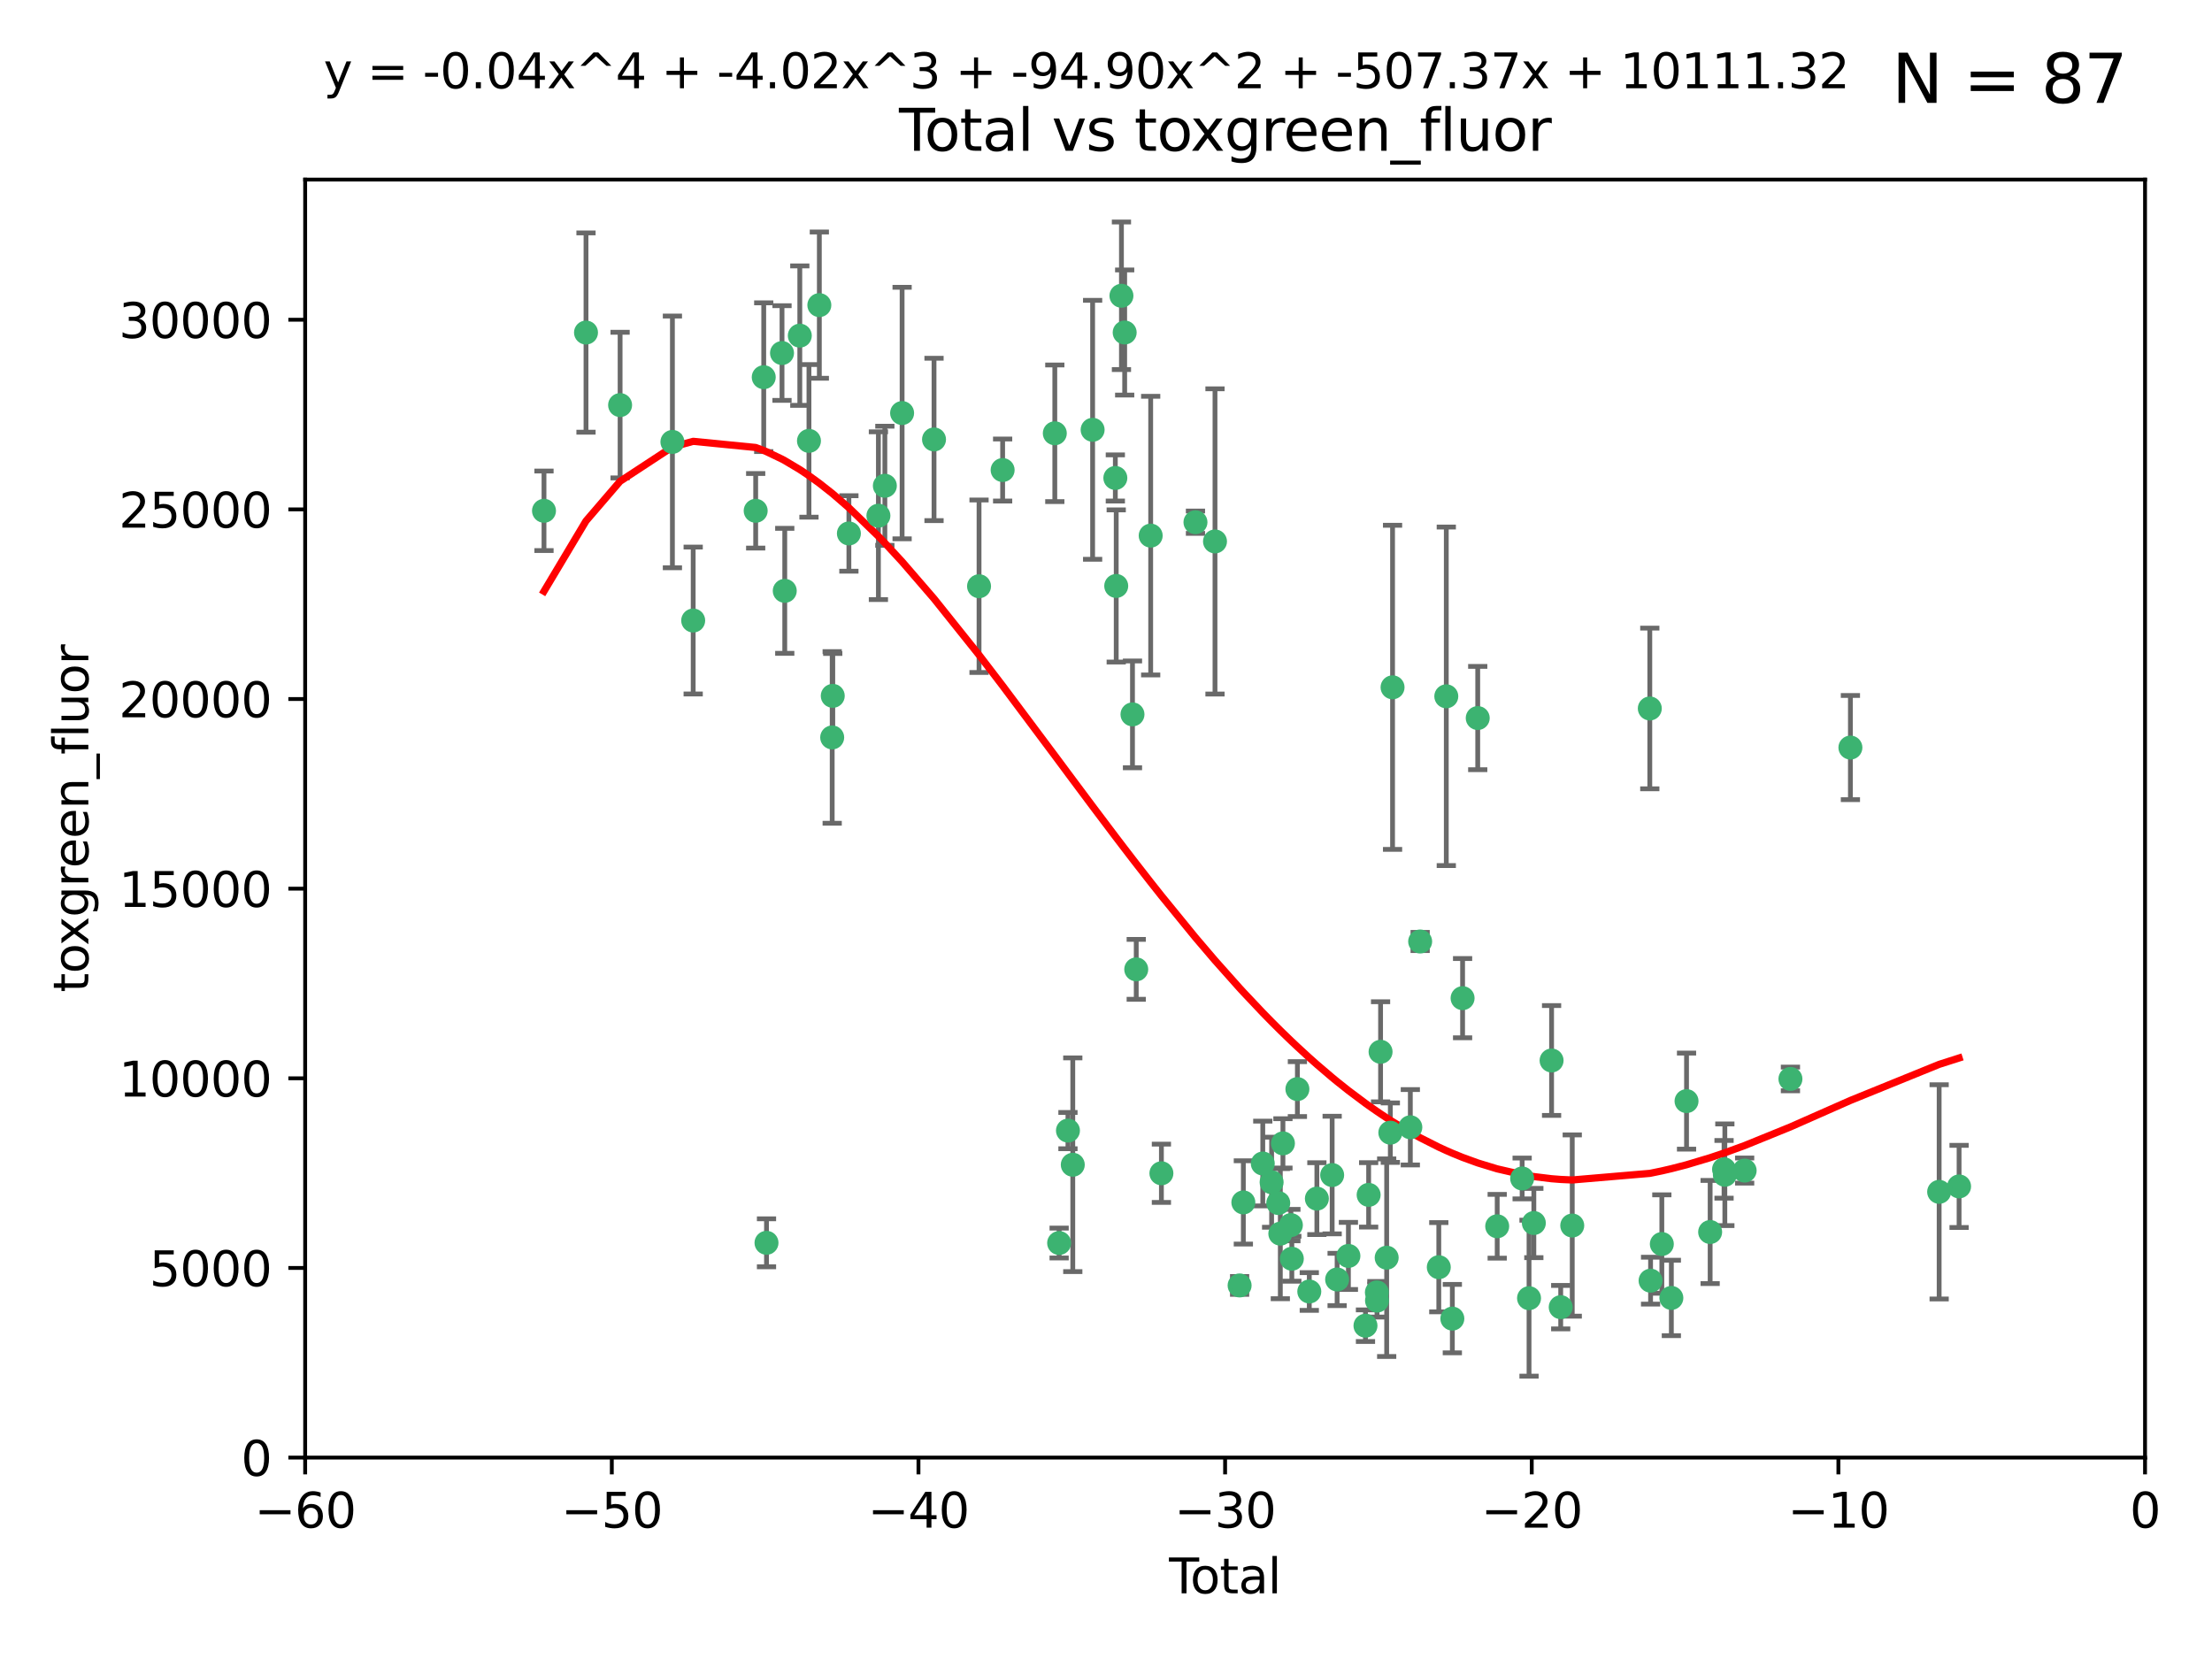 <?xml version="1.0" encoding="utf-8" standalone="no"?>
<!DOCTYPE svg PUBLIC "-//W3C//DTD SVG 1.1//EN"
  "http://www.w3.org/Graphics/SVG/1.1/DTD/svg11.dtd">
<svg xmlns:xlink="http://www.w3.org/1999/xlink" width="460.8pt" height="345.6pt" viewBox="0 0 460.8 345.6" xmlns="http://www.w3.org/2000/svg" version="1.1">
 <defs>
  <style type="text/css">*{stroke-linejoin: round; stroke-linecap: butt}</style>
 </defs>
 <g id="figure_1">
  <g id="patch_1">
   <path d="M 0 345.6 
L 460.8 345.6 
L 460.8 0 
L 0 0 
z
" style="fill: #ffffff"/>
  </g>
  <g id="axes_1">
   <g id="patch_2">
    <path d="M 63.571 303.64 
L 446.85 303.64 
L 446.85 37.411 
L 63.571 37.411 
z
" style="fill: #ffffff"/>
   </g>
   <g id="PathCollection_1">
    <defs>
     <path id="ma0101b3458" d="M 0 1.118 
C 0.297 1.118 0.581 1 0.791 0.791 
C 1 0.581 1.118 0.297 1.118 0 
C 1.118 -0.297 1 -0.581 0.791 -0.791 
C 0.581 -1 0.297 -1.118 0 -1.118 
C -0.297 -1.118 -0.581 -1 -0.791 -0.791 
C -1 -0.581 -1.118 -0.297 -1.118 0 
C -1.118 0.297 -1 0.581 -0.791 0.791 
C -0.581 1 -0.297 1.118 0 1.118 
z
" style="stroke: #3cb371"/>
    </defs>
    <g clip-path="url(#p0f340d5924)">
     <use xlink:href="#ma0101b3458" x="113.324" y="106.407" style="fill: #3cb371; stroke: #3cb371"/>
     <use xlink:href="#ma0101b3458" x="122.075" y="69.276" style="fill: #3cb371; stroke: #3cb371"/>
     <use xlink:href="#ma0101b3458" x="129.178" y="84.387" style="fill: #3cb371; stroke: #3cb371"/>
     <use xlink:href="#ma0101b3458" x="140.075" y="92.058" style="fill: #3cb371; stroke: #3cb371"/>
     <use xlink:href="#ma0101b3458" x="144.404" y="129.266" style="fill: #3cb371; stroke: #3cb371"/>
     <use xlink:href="#ma0101b3458" x="157.422" y="106.409" style="fill: #3cb371; stroke: #3cb371"/>
     <use xlink:href="#ma0101b3458" x="159.1" y="78.577" style="fill: #3cb371; stroke: #3cb371"/>
     <use xlink:href="#ma0101b3458" x="159.676" y="258.901" style="fill: #3cb371; stroke: #3cb371"/>
     <use xlink:href="#ma0101b3458" x="162.908" y="73.544" style="fill: #3cb371; stroke: #3cb371"/>
     <use xlink:href="#ma0101b3458" x="163.479" y="123.084" style="fill: #3cb371; stroke: #3cb371"/>
     <use xlink:href="#ma0101b3458" x="166.614" y="69.92" style="fill: #3cb371; stroke: #3cb371"/>
     <use xlink:href="#ma0101b3458" x="168.522" y="91.842" style="fill: #3cb371; stroke: #3cb371"/>
     <use xlink:href="#ma0101b3458" x="170.683" y="63.561" style="fill: #3cb371; stroke: #3cb371"/>
     <use xlink:href="#ma0101b3458" x="173.36" y="153.62" style="fill: #3cb371; stroke: #3cb371"/>
     <use xlink:href="#ma0101b3458" x="173.478" y="144.96" style="fill: #3cb371; stroke: #3cb371"/>
     <use xlink:href="#ma0101b3458" x="176.84" y="111.129" style="fill: #3cb371; stroke: #3cb371"/>
     <use xlink:href="#ma0101b3458" x="182.989" y="107.43" style="fill: #3cb371; stroke: #3cb371"/>
     <use xlink:href="#ma0101b3458" x="184.332" y="101.196" style="fill: #3cb371; stroke: #3cb371"/>
     <use xlink:href="#ma0101b3458" x="187.925" y="86.045" style="fill: #3cb371; stroke: #3cb371"/>
     <use xlink:href="#ma0101b3458" x="194.574" y="91.543" style="fill: #3cb371; stroke: #3cb371"/>
     <use xlink:href="#ma0101b3458" x="203.952" y="122.124" style="fill: #3cb371; stroke: #3cb371"/>
     <use xlink:href="#ma0101b3458" x="208.867" y="97.916" style="fill: #3cb371; stroke: #3cb371"/>
     <use xlink:href="#ma0101b3458" x="219.736" y="90.261" style="fill: #3cb371; stroke: #3cb371"/>
     <use xlink:href="#ma0101b3458" x="220.638" y="258.946" style="fill: #3cb371; stroke: #3cb371"/>
     <use xlink:href="#ma0101b3458" x="222.475" y="235.524" style="fill: #3cb371; stroke: #3cb371"/>
     <use xlink:href="#ma0101b3458" x="223.48" y="242.64" style="fill: #3cb371; stroke: #3cb371"/>
     <use xlink:href="#ma0101b3458" x="227.613" y="89.534" style="fill: #3cb371; stroke: #3cb371"/>
     <use xlink:href="#ma0101b3458" x="232.345" y="99.569" style="fill: #3cb371; stroke: #3cb371"/>
     <use xlink:href="#ma0101b3458" x="232.53" y="122.066" style="fill: #3cb371; stroke: #3cb371"/>
     <use xlink:href="#ma0101b3458" x="233.617" y="61.614" style="fill: #3cb371; stroke: #3cb371"/>
     <use xlink:href="#ma0101b3458" x="234.291" y="69.268" style="fill: #3cb371; stroke: #3cb371"/>
     <use xlink:href="#ma0101b3458" x="235.917" y="148.819" style="fill: #3cb371; stroke: #3cb371"/>
     <use xlink:href="#ma0101b3458" x="236.699" y="201.933" style="fill: #3cb371; stroke: #3cb371"/>
     <use xlink:href="#ma0101b3458" x="239.709" y="111.579" style="fill: #3cb371; stroke: #3cb371"/>
     <use xlink:href="#ma0101b3458" x="241.942" y="244.417" style="fill: #3cb371; stroke: #3cb371"/>
     <use xlink:href="#ma0101b3458" x="249.037" y="108.788" style="fill: #3cb371; stroke: #3cb371"/>
     <use xlink:href="#ma0101b3458" x="253.106" y="112.79" style="fill: #3cb371; stroke: #3cb371"/>
     <use xlink:href="#ma0101b3458" x="258.233" y="267.781" style="fill: #3cb371; stroke: #3cb371"/>
     <use xlink:href="#ma0101b3458" x="259.013" y="250.485" style="fill: #3cb371; stroke: #3cb371"/>
     <use xlink:href="#ma0101b3458" x="263.059" y="242.381" style="fill: #3cb371; stroke: #3cb371"/>
     <use xlink:href="#ma0101b3458" x="264.901" y="246.279" style="fill: #3cb371; stroke: #3cb371"/>
     <use xlink:href="#ma0101b3458" x="266.284" y="250.612" style="fill: #3cb371; stroke: #3cb371"/>
     <use xlink:href="#ma0101b3458" x="266.715" y="256.992" style="fill: #3cb371; stroke: #3cb371"/>
     <use xlink:href="#ma0101b3458" x="267.259" y="238.185" style="fill: #3cb371; stroke: #3cb371"/>
     <use xlink:href="#ma0101b3458" x="268.915" y="255.21" style="fill: #3cb371; stroke: #3cb371"/>
     <use xlink:href="#ma0101b3458" x="269.11" y="262.218" style="fill: #3cb371; stroke: #3cb371"/>
     <use xlink:href="#ma0101b3458" x="270.272" y="226.876" style="fill: #3cb371; stroke: #3cb371"/>
     <use xlink:href="#ma0101b3458" x="272.749" y="269.044" style="fill: #3cb371; stroke: #3cb371"/>
     <use xlink:href="#ma0101b3458" x="274.329" y="249.694" style="fill: #3cb371; stroke: #3cb371"/>
     <use xlink:href="#ma0101b3458" x="277.512" y="244.785" style="fill: #3cb371; stroke: #3cb371"/>
     <use xlink:href="#ma0101b3458" x="278.547" y="266.536" style="fill: #3cb371; stroke: #3cb371"/>
     <use xlink:href="#ma0101b3458" x="280.898" y="261.632" style="fill: #3cb371; stroke: #3cb371"/>
     <use xlink:href="#ma0101b3458" x="284.454" y="276.165" style="fill: #3cb371; stroke: #3cb371"/>
     <use xlink:href="#ma0101b3458" x="285.113" y="248.914" style="fill: #3cb371; stroke: #3cb371"/>
     <use xlink:href="#ma0101b3458" x="286.83" y="269.232" style="fill: #3cb371; stroke: #3cb371"/>
     <use xlink:href="#ma0101b3458" x="286.857" y="270.942" style="fill: #3cb371; stroke: #3cb371"/>
     <use xlink:href="#ma0101b3458" x="287.598" y="219.109" style="fill: #3cb371; stroke: #3cb371"/>
     <use xlink:href="#ma0101b3458" x="288.87" y="262" style="fill: #3cb371; stroke: #3cb371"/>
     <use xlink:href="#ma0101b3458" x="289.632" y="235.955" style="fill: #3cb371; stroke: #3cb371"/>
     <use xlink:href="#ma0101b3458" x="290.095" y="143.182" style="fill: #3cb371; stroke: #3cb371"/>
     <use xlink:href="#ma0101b3458" x="293.798" y="234.83" style="fill: #3cb371; stroke: #3cb371"/>
     <use xlink:href="#ma0101b3458" x="295.844" y="196.128" style="fill: #3cb371; stroke: #3cb371"/>
     <use xlink:href="#ma0101b3458" x="299.727" y="263.982" style="fill: #3cb371; stroke: #3cb371"/>
     <use xlink:href="#ma0101b3458" x="301.29" y="145.054" style="fill: #3cb371; stroke: #3cb371"/>
     <use xlink:href="#ma0101b3458" x="302.549" y="274.693" style="fill: #3cb371; stroke: #3cb371"/>
     <use xlink:href="#ma0101b3458" x="304.684" y="207.934" style="fill: #3cb371; stroke: #3cb371"/>
     <use xlink:href="#ma0101b3458" x="307.838" y="149.585" style="fill: #3cb371; stroke: #3cb371"/>
     <use xlink:href="#ma0101b3458" x="311.894" y="255.455" style="fill: #3cb371; stroke: #3cb371"/>
     <use xlink:href="#ma0101b3458" x="317.09" y="245.498" style="fill: #3cb371; stroke: #3cb371"/>
     <use xlink:href="#ma0101b3458" x="318.526" y="270.434" style="fill: #3cb371; stroke: #3cb371"/>
     <use xlink:href="#ma0101b3458" x="319.527" y="254.778" style="fill: #3cb371; stroke: #3cb371"/>
     <use xlink:href="#ma0101b3458" x="323.223" y="220.92" style="fill: #3cb371; stroke: #3cb371"/>
     <use xlink:href="#ma0101b3458" x="325.125" y="272.306" style="fill: #3cb371; stroke: #3cb371"/>
     <use xlink:href="#ma0101b3458" x="327.528" y="255.301" style="fill: #3cb371; stroke: #3cb371"/>
     <use xlink:href="#ma0101b3458" x="343.683" y="147.587" style="fill: #3cb371; stroke: #3cb371"/>
     <use xlink:href="#ma0101b3458" x="343.846" y="266.787" style="fill: #3cb371; stroke: #3cb371"/>
     <use xlink:href="#ma0101b3458" x="346.19" y="259.154" style="fill: #3cb371; stroke: #3cb371"/>
     <use xlink:href="#ma0101b3458" x="348.174" y="270.383" style="fill: #3cb371; stroke: #3cb371"/>
     <use xlink:href="#ma0101b3458" x="351.336" y="229.381" style="fill: #3cb371; stroke: #3cb371"/>
     <use xlink:href="#ma0101b3458" x="356.254" y="256.651" style="fill: #3cb371; stroke: #3cb371"/>
     <use xlink:href="#ma0101b3458" x="359.15" y="243.591" style="fill: #3cb371; stroke: #3cb371"/>
     <use xlink:href="#ma0101b3458" x="359.317" y="244.726" style="fill: #3cb371; stroke: #3cb371"/>
     <use xlink:href="#ma0101b3458" x="363.442" y="243.853" style="fill: #3cb371; stroke: #3cb371"/>
     <use xlink:href="#ma0101b3458" x="372.98" y="224.762" style="fill: #3cb371; stroke: #3cb371"/>
     <use xlink:href="#ma0101b3458" x="385.474" y="155.731" style="fill: #3cb371; stroke: #3cb371"/>
     <use xlink:href="#ma0101b3458" x="403.96" y="248.284" style="fill: #3cb371; stroke: #3cb371"/>
     <use xlink:href="#ma0101b3458" x="408.113" y="247.152" style="fill: #3cb371; stroke: #3cb371"/>
    </g>
   </g>
   <g id="matplotlib.axis_1">
    <g id="xtick_1">
     <g id="line2d_1">
      <defs>
       <path id="m52165b2d6f" d="M 0 0 
L 0 3.5 
" style="stroke: #000000; stroke-width: 0.8"/>
      </defs>
      <g>
       <use xlink:href="#m52165b2d6f" x="63.571" y="303.64" style="stroke: #000000; stroke-width: 0.8"/>
      </g>
     </g>
     <g id="text_1">
      <!-- −60 -->
      <g transform="translate(53.019 318.238)scale(0.1 -0.1)">
       <defs>
        <path id="DejaVuSans-2212" d="M 678 2272 
L 4684 2272 
L 4684 1741 
L 678 1741 
L 678 2272 
z
" transform="scale(0.016)"/>
        <path id="DejaVuSans-36" d="M 2113 2584 
Q 1688 2584 1439 2293 
Q 1191 2003 1191 1497 
Q 1191 994 1439 701 
Q 1688 409 2113 409 
Q 2538 409 2786 701 
Q 3034 994 3034 1497 
Q 3034 2003 2786 2293 
Q 2538 2584 2113 2584 
z
M 3366 4563 
L 3366 3988 
Q 3128 4100 2886 4159 
Q 2644 4219 2406 4219 
Q 1781 4219 1451 3797 
Q 1122 3375 1075 2522 
Q 1259 2794 1537 2939 
Q 1816 3084 2150 3084 
Q 2853 3084 3261 2657 
Q 3669 2231 3669 1497 
Q 3669 778 3244 343 
Q 2819 -91 2113 -91 
Q 1303 -91 875 529 
Q 447 1150 447 2328 
Q 447 3434 972 4092 
Q 1497 4750 2381 4750 
Q 2619 4750 2861 4703 
Q 3103 4656 3366 4563 
z
" transform="scale(0.016)"/>
        <path id="DejaVuSans-30" d="M 2034 4250 
Q 1547 4250 1301 3770 
Q 1056 3291 1056 2328 
Q 1056 1369 1301 889 
Q 1547 409 2034 409 
Q 2525 409 2770 889 
Q 3016 1369 3016 2328 
Q 3016 3291 2770 3770 
Q 2525 4250 2034 4250 
z
M 2034 4750 
Q 2819 4750 3233 4129 
Q 3647 3509 3647 2328 
Q 3647 1150 3233 529 
Q 2819 -91 2034 -91 
Q 1250 -91 836 529 
Q 422 1150 422 2328 
Q 422 3509 836 4129 
Q 1250 4750 2034 4750 
z
" transform="scale(0.016)"/>
       </defs>
       <use xlink:href="#DejaVuSans-2212"/>
       <use xlink:href="#DejaVuSans-36" x="83.789"/>
       <use xlink:href="#DejaVuSans-30" x="147.412"/>
      </g>
     </g>
    </g>
    <g id="xtick_2">
     <g id="line2d_2">
      <g>
       <use xlink:href="#m52165b2d6f" x="127.451" y="303.64" style="stroke: #000000; stroke-width: 0.8"/>
      </g>
     </g>
     <g id="text_2">
      <!-- −50 -->
      <g transform="translate(116.899 318.238)scale(0.1 -0.1)">
       <defs>
        <path id="DejaVuSans-35" d="M 691 4666 
L 3169 4666 
L 3169 4134 
L 1269 4134 
L 1269 2991 
Q 1406 3038 1543 3061 
Q 1681 3084 1819 3084 
Q 2600 3084 3056 2656 
Q 3513 2228 3513 1497 
Q 3513 744 3044 326 
Q 2575 -91 1722 -91 
Q 1428 -91 1123 -41 
Q 819 9 494 109 
L 494 744 
Q 775 591 1075 516 
Q 1375 441 1709 441 
Q 2250 441 2565 725 
Q 2881 1009 2881 1497 
Q 2881 1984 2565 2268 
Q 2250 2553 1709 2553 
Q 1456 2553 1204 2497 
Q 953 2441 691 2322 
L 691 4666 
z
" transform="scale(0.016)"/>
       </defs>
       <use xlink:href="#DejaVuSans-2212"/>
       <use xlink:href="#DejaVuSans-35" x="83.789"/>
       <use xlink:href="#DejaVuSans-30" x="147.412"/>
      </g>
     </g>
    </g>
    <g id="xtick_3">
     <g id="line2d_3">
      <g>
       <use xlink:href="#m52165b2d6f" x="191.331" y="303.64" style="stroke: #000000; stroke-width: 0.8"/>
      </g>
     </g>
     <g id="text_3">
      <!-- −40 -->
      <g transform="translate(180.778 318.238)scale(0.1 -0.1)">
       <defs>
        <path id="DejaVuSans-34" d="M 2419 4116 
L 825 1625 
L 2419 1625 
L 2419 4116 
z
M 2253 4666 
L 3047 4666 
L 3047 1625 
L 3713 1625 
L 3713 1100 
L 3047 1100 
L 3047 0 
L 2419 0 
L 2419 1100 
L 313 1100 
L 313 1709 
L 2253 4666 
z
" transform="scale(0.016)"/>
       </defs>
       <use xlink:href="#DejaVuSans-2212"/>
       <use xlink:href="#DejaVuSans-34" x="83.789"/>
       <use xlink:href="#DejaVuSans-30" x="147.412"/>
      </g>
     </g>
    </g>
    <g id="xtick_4">
     <g id="line2d_4">
      <g>
       <use xlink:href="#m52165b2d6f" x="255.211" y="303.64" style="stroke: #000000; stroke-width: 0.8"/>
      </g>
     </g>
     <g id="text_4">
      <!-- −30 -->
      <g transform="translate(244.658 318.238)scale(0.1 -0.1)">
       <defs>
        <path id="DejaVuSans-33" d="M 2597 2516 
Q 3050 2419 3304 2112 
Q 3559 1806 3559 1356 
Q 3559 666 3084 287 
Q 2609 -91 1734 -91 
Q 1441 -91 1130 -33 
Q 819 25 488 141 
L 488 750 
Q 750 597 1062 519 
Q 1375 441 1716 441 
Q 2309 441 2620 675 
Q 2931 909 2931 1356 
Q 2931 1769 2642 2001 
Q 2353 2234 1838 2234 
L 1294 2234 
L 1294 2753 
L 1863 2753 
Q 2328 2753 2575 2939 
Q 2822 3125 2822 3475 
Q 2822 3834 2567 4026 
Q 2313 4219 1838 4219 
Q 1578 4219 1281 4162 
Q 984 4106 628 3988 
L 628 4550 
Q 988 4650 1302 4700 
Q 1616 4750 1894 4750 
Q 2613 4750 3031 4423 
Q 3450 4097 3450 3541 
Q 3450 3153 3228 2886 
Q 3006 2619 2597 2516 
z
" transform="scale(0.016)"/>
       </defs>
       <use xlink:href="#DejaVuSans-2212"/>
       <use xlink:href="#DejaVuSans-33" x="83.789"/>
       <use xlink:href="#DejaVuSans-30" x="147.412"/>
      </g>
     </g>
    </g>
    <g id="xtick_5">
     <g id="line2d_5">
      <g>
       <use xlink:href="#m52165b2d6f" x="319.09" y="303.64" style="stroke: #000000; stroke-width: 0.8"/>
      </g>
     </g>
     <g id="text_5">
      <!-- −20 -->
      <g transform="translate(308.538 318.238)scale(0.1 -0.1)">
       <defs>
        <path id="DejaVuSans-32" d="M 1228 531 
L 3431 531 
L 3431 0 
L 469 0 
L 469 531 
Q 828 903 1448 1529 
Q 2069 2156 2228 2338 
Q 2531 2678 2651 2914 
Q 2772 3150 2772 3378 
Q 2772 3750 2511 3984 
Q 2250 4219 1831 4219 
Q 1534 4219 1204 4116 
Q 875 4013 500 3803 
L 500 4441 
Q 881 4594 1212 4672 
Q 1544 4750 1819 4750 
Q 2544 4750 2975 4387 
Q 3406 4025 3406 3419 
Q 3406 3131 3298 2873 
Q 3191 2616 2906 2266 
Q 2828 2175 2409 1742 
Q 1991 1309 1228 531 
z
" transform="scale(0.016)"/>
       </defs>
       <use xlink:href="#DejaVuSans-2212"/>
       <use xlink:href="#DejaVuSans-32" x="83.789"/>
       <use xlink:href="#DejaVuSans-30" x="147.412"/>
      </g>
     </g>
    </g>
    <g id="xtick_6">
     <g id="line2d_6">
      <g>
       <use xlink:href="#m52165b2d6f" x="382.97" y="303.64" style="stroke: #000000; stroke-width: 0.8"/>
      </g>
     </g>
     <g id="text_6">
      <!-- −10 -->
      <g transform="translate(372.418 318.238)scale(0.1 -0.1)">
       <defs>
        <path id="DejaVuSans-31" d="M 794 531 
L 1825 531 
L 1825 4091 
L 703 3866 
L 703 4441 
L 1819 4666 
L 2450 4666 
L 2450 531 
L 3481 531 
L 3481 0 
L 794 0 
L 794 531 
z
" transform="scale(0.016)"/>
       </defs>
       <use xlink:href="#DejaVuSans-2212"/>
       <use xlink:href="#DejaVuSans-31" x="83.789"/>
       <use xlink:href="#DejaVuSans-30" x="147.412"/>
      </g>
     </g>
    </g>
    <g id="xtick_7">
     <g id="line2d_7">
      <g>
       <use xlink:href="#m52165b2d6f" x="446.85" y="303.64" style="stroke: #000000; stroke-width: 0.8"/>
      </g>
     </g>
     <g id="text_7">
      <!-- 0 -->
      <g transform="translate(443.669 318.238)scale(0.1 -0.1)">
       <use xlink:href="#DejaVuSans-30"/>
      </g>
     </g>
    </g>
    <g id="text_8">
     <!-- Total -->
     <g transform="translate(243.534 331.917)scale(0.1 -0.1)">
      <defs>
       <path id="DejaVuSans-54" d="M -19 4666 
L 3928 4666 
L 3928 4134 
L 2272 4134 
L 2272 0 
L 1638 0 
L 1638 4134 
L -19 4134 
L -19 4666 
z
" transform="scale(0.016)"/>
       <path id="DejaVuSans-6f" d="M 1959 3097 
Q 1497 3097 1228 2736 
Q 959 2375 959 1747 
Q 959 1119 1226 758 
Q 1494 397 1959 397 
Q 2419 397 2687 759 
Q 2956 1122 2956 1747 
Q 2956 2369 2687 2733 
Q 2419 3097 1959 3097 
z
M 1959 3584 
Q 2709 3584 3137 3096 
Q 3566 2609 3566 1747 
Q 3566 888 3137 398 
Q 2709 -91 1959 -91 
Q 1206 -91 779 398 
Q 353 888 353 1747 
Q 353 2609 779 3096 
Q 1206 3584 1959 3584 
z
" transform="scale(0.016)"/>
       <path id="DejaVuSans-74" d="M 1172 4494 
L 1172 3500 
L 2356 3500 
L 2356 3053 
L 1172 3053 
L 1172 1153 
Q 1172 725 1289 603 
Q 1406 481 1766 481 
L 2356 481 
L 2356 0 
L 1766 0 
Q 1100 0 847 248 
Q 594 497 594 1153 
L 594 3053 
L 172 3053 
L 172 3500 
L 594 3500 
L 594 4494 
L 1172 4494 
z
" transform="scale(0.016)"/>
       <path id="DejaVuSans-61" d="M 2194 1759 
Q 1497 1759 1228 1600 
Q 959 1441 959 1056 
Q 959 750 1161 570 
Q 1363 391 1709 391 
Q 2188 391 2477 730 
Q 2766 1069 2766 1631 
L 2766 1759 
L 2194 1759 
z
M 3341 1997 
L 3341 0 
L 2766 0 
L 2766 531 
Q 2569 213 2275 61 
Q 1981 -91 1556 -91 
Q 1019 -91 701 211 
Q 384 513 384 1019 
Q 384 1609 779 1909 
Q 1175 2209 1959 2209 
L 2766 2209 
L 2766 2266 
Q 2766 2663 2505 2880 
Q 2244 3097 1772 3097 
Q 1472 3097 1187 3025 
Q 903 2953 641 2809 
L 641 3341 
Q 956 3463 1253 3523 
Q 1550 3584 1831 3584 
Q 2591 3584 2966 3190 
Q 3341 2797 3341 1997 
z
" transform="scale(0.016)"/>
       <path id="DejaVuSans-6c" d="M 603 4863 
L 1178 4863 
L 1178 0 
L 603 0 
L 603 4863 
z
" transform="scale(0.016)"/>
      </defs>
      <use xlink:href="#DejaVuSans-54"/>
      <use xlink:href="#DejaVuSans-6f" x="44.084"/>
      <use xlink:href="#DejaVuSans-74" x="105.266"/>
      <use xlink:href="#DejaVuSans-61" x="144.475"/>
      <use xlink:href="#DejaVuSans-6c" x="205.754"/>
     </g>
    </g>
   </g>
   <g id="matplotlib.axis_2">
    <g id="ytick_1">
     <g id="line2d_8">
      <defs>
       <path id="m76a4e5ba7d" d="M 0 0 
L -3.5 0 
" style="stroke: #000000; stroke-width: 0.8"/>
      </defs>
      <g>
       <use xlink:href="#m76a4e5ba7d" x="63.571" y="303.64" style="stroke: #000000; stroke-width: 0.8"/>
      </g>
     </g>
     <g id="text_9">
      <!-- 0 -->
      <g transform="translate(50.209 307.439)scale(0.1 -0.1)">
       <use xlink:href="#DejaVuSans-30"/>
      </g>
     </g>
    </g>
    <g id="ytick_2">
     <g id="line2d_9">
      <g>
       <use xlink:href="#m76a4e5ba7d" x="63.571" y="264.135" style="stroke: #000000; stroke-width: 0.8"/>
      </g>
     </g>
     <g id="text_10">
      <!-- 5000 -->
      <g transform="translate(31.121 267.934)scale(0.1 -0.1)">
       <use xlink:href="#DejaVuSans-35"/>
       <use xlink:href="#DejaVuSans-30" x="63.623"/>
       <use xlink:href="#DejaVuSans-30" x="127.246"/>
       <use xlink:href="#DejaVuSans-30" x="190.869"/>
      </g>
     </g>
    </g>
    <g id="ytick_3">
     <g id="line2d_10">
      <g>
       <use xlink:href="#m76a4e5ba7d" x="63.571" y="224.63" style="stroke: #000000; stroke-width: 0.8"/>
      </g>
     </g>
     <g id="text_11">
      <!-- 10000 -->
      <g transform="translate(24.759 228.429)scale(0.1 -0.1)">
       <use xlink:href="#DejaVuSans-31"/>
       <use xlink:href="#DejaVuSans-30" x="63.623"/>
       <use xlink:href="#DejaVuSans-30" x="127.246"/>
       <use xlink:href="#DejaVuSans-30" x="190.869"/>
       <use xlink:href="#DejaVuSans-30" x="254.492"/>
      </g>
     </g>
    </g>
    <g id="ytick_4">
     <g id="line2d_11">
      <g>
       <use xlink:href="#m76a4e5ba7d" x="63.571" y="185.125" style="stroke: #000000; stroke-width: 0.8"/>
      </g>
     </g>
     <g id="text_12">
      <!-- 15000 -->
      <g transform="translate(24.759 188.924)scale(0.1 -0.1)">
       <use xlink:href="#DejaVuSans-31"/>
       <use xlink:href="#DejaVuSans-35" x="63.623"/>
       <use xlink:href="#DejaVuSans-30" x="127.246"/>
       <use xlink:href="#DejaVuSans-30" x="190.869"/>
       <use xlink:href="#DejaVuSans-30" x="254.492"/>
      </g>
     </g>
    </g>
    <g id="ytick_5">
     <g id="line2d_12">
      <g>
       <use xlink:href="#m76a4e5ba7d" x="63.571" y="145.62" style="stroke: #000000; stroke-width: 0.8"/>
      </g>
     </g>
     <g id="text_13">
      <!-- 20000 -->
      <g transform="translate(24.759 149.419)scale(0.1 -0.1)">
       <use xlink:href="#DejaVuSans-32"/>
       <use xlink:href="#DejaVuSans-30" x="63.623"/>
       <use xlink:href="#DejaVuSans-30" x="127.246"/>
       <use xlink:href="#DejaVuSans-30" x="190.869"/>
       <use xlink:href="#DejaVuSans-30" x="254.492"/>
      </g>
     </g>
    </g>
    <g id="ytick_6">
     <g id="line2d_13">
      <g>
       <use xlink:href="#m76a4e5ba7d" x="63.571" y="106.115" style="stroke: #000000; stroke-width: 0.8"/>
      </g>
     </g>
     <g id="text_14">
      <!-- 25000 -->
      <g transform="translate(24.759 109.914)scale(0.1 -0.1)">
       <use xlink:href="#DejaVuSans-32"/>
       <use xlink:href="#DejaVuSans-35" x="63.623"/>
       <use xlink:href="#DejaVuSans-30" x="127.246"/>
       <use xlink:href="#DejaVuSans-30" x="190.869"/>
       <use xlink:href="#DejaVuSans-30" x="254.492"/>
      </g>
     </g>
    </g>
    <g id="ytick_7">
     <g id="line2d_14">
      <g>
       <use xlink:href="#m76a4e5ba7d" x="63.571" y="66.61" style="stroke: #000000; stroke-width: 0.8"/>
      </g>
     </g>
     <g id="text_15">
      <!-- 30000 -->
      <g transform="translate(24.759 70.409)scale(0.1 -0.1)">
       <use xlink:href="#DejaVuSans-33"/>
       <use xlink:href="#DejaVuSans-30" x="63.623"/>
       <use xlink:href="#DejaVuSans-30" x="127.246"/>
       <use xlink:href="#DejaVuSans-30" x="190.869"/>
       <use xlink:href="#DejaVuSans-30" x="254.492"/>
      </g>
     </g>
    </g>
    <g id="text_16">
     <!-- toxgreen_fluor -->
     <g transform="translate(18.401 206.72)rotate(-90)scale(0.1 -0.1)">
      <defs>
       <path id="DejaVuSans-78" d="M 3513 3500 
L 2247 1797 
L 3578 0 
L 2900 0 
L 1881 1375 
L 863 0 
L 184 0 
L 1544 1831 
L 300 3500 
L 978 3500 
L 1906 2253 
L 2834 3500 
L 3513 3500 
z
" transform="scale(0.016)"/>
       <path id="DejaVuSans-67" d="M 2906 1791 
Q 2906 2416 2648 2759 
Q 2391 3103 1925 3103 
Q 1463 3103 1205 2759 
Q 947 2416 947 1791 
Q 947 1169 1205 825 
Q 1463 481 1925 481 
Q 2391 481 2648 825 
Q 2906 1169 2906 1791 
z
M 3481 434 
Q 3481 -459 3084 -895 
Q 2688 -1331 1869 -1331 
Q 1566 -1331 1297 -1286 
Q 1028 -1241 775 -1147 
L 775 -588 
Q 1028 -725 1275 -790 
Q 1522 -856 1778 -856 
Q 2344 -856 2625 -561 
Q 2906 -266 2906 331 
L 2906 616 
Q 2728 306 2450 153 
Q 2172 0 1784 0 
Q 1141 0 747 490 
Q 353 981 353 1791 
Q 353 2603 747 3093 
Q 1141 3584 1784 3584 
Q 2172 3584 2450 3431 
Q 2728 3278 2906 2969 
L 2906 3500 
L 3481 3500 
L 3481 434 
z
" transform="scale(0.016)"/>
       <path id="DejaVuSans-72" d="M 2631 2963 
Q 2534 3019 2420 3045 
Q 2306 3072 2169 3072 
Q 1681 3072 1420 2755 
Q 1159 2438 1159 1844 
L 1159 0 
L 581 0 
L 581 3500 
L 1159 3500 
L 1159 2956 
Q 1341 3275 1631 3429 
Q 1922 3584 2338 3584 
Q 2397 3584 2469 3576 
Q 2541 3569 2628 3553 
L 2631 2963 
z
" transform="scale(0.016)"/>
       <path id="DejaVuSans-65" d="M 3597 1894 
L 3597 1613 
L 953 1613 
Q 991 1019 1311 708 
Q 1631 397 2203 397 
Q 2534 397 2845 478 
Q 3156 559 3463 722 
L 3463 178 
Q 3153 47 2828 -22 
Q 2503 -91 2169 -91 
Q 1331 -91 842 396 
Q 353 884 353 1716 
Q 353 2575 817 3079 
Q 1281 3584 2069 3584 
Q 2775 3584 3186 3129 
Q 3597 2675 3597 1894 
z
M 3022 2063 
Q 3016 2534 2758 2815 
Q 2500 3097 2075 3097 
Q 1594 3097 1305 2825 
Q 1016 2553 972 2059 
L 3022 2063 
z
" transform="scale(0.016)"/>
       <path id="DejaVuSans-6e" d="M 3513 2113 
L 3513 0 
L 2938 0 
L 2938 2094 
Q 2938 2591 2744 2837 
Q 2550 3084 2163 3084 
Q 1697 3084 1428 2787 
Q 1159 2491 1159 1978 
L 1159 0 
L 581 0 
L 581 3500 
L 1159 3500 
L 1159 2956 
Q 1366 3272 1645 3428 
Q 1925 3584 2291 3584 
Q 2894 3584 3203 3211 
Q 3513 2838 3513 2113 
z
" transform="scale(0.016)"/>
       <path id="DejaVuSans-5f" d="M 3263 -1063 
L 3263 -1509 
L -63 -1509 
L -63 -1063 
L 3263 -1063 
z
" transform="scale(0.016)"/>
       <path id="DejaVuSans-66" d="M 2375 4863 
L 2375 4384 
L 1825 4384 
Q 1516 4384 1395 4259 
Q 1275 4134 1275 3809 
L 1275 3500 
L 2222 3500 
L 2222 3053 
L 1275 3053 
L 1275 0 
L 697 0 
L 697 3053 
L 147 3053 
L 147 3500 
L 697 3500 
L 697 3744 
Q 697 4328 969 4595 
Q 1241 4863 1831 4863 
L 2375 4863 
z
" transform="scale(0.016)"/>
       <path id="DejaVuSans-75" d="M 544 1381 
L 544 3500 
L 1119 3500 
L 1119 1403 
Q 1119 906 1312 657 
Q 1506 409 1894 409 
Q 2359 409 2629 706 
Q 2900 1003 2900 1516 
L 2900 3500 
L 3475 3500 
L 3475 0 
L 2900 0 
L 2900 538 
Q 2691 219 2414 64 
Q 2138 -91 1772 -91 
Q 1169 -91 856 284 
Q 544 659 544 1381 
z
M 1991 3584 
L 1991 3584 
z
" transform="scale(0.016)"/>
      </defs>
      <use xlink:href="#DejaVuSans-74"/>
      <use xlink:href="#DejaVuSans-6f" x="39.209"/>
      <use xlink:href="#DejaVuSans-78" x="97.266"/>
      <use xlink:href="#DejaVuSans-67" x="156.445"/>
      <use xlink:href="#DejaVuSans-72" x="219.922"/>
      <use xlink:href="#DejaVuSans-65" x="258.785"/>
      <use xlink:href="#DejaVuSans-65" x="320.309"/>
      <use xlink:href="#DejaVuSans-6e" x="381.832"/>
      <use xlink:href="#DejaVuSans-5f" x="445.211"/>
      <use xlink:href="#DejaVuSans-66" x="495.211"/>
      <use xlink:href="#DejaVuSans-6c" x="530.416"/>
      <use xlink:href="#DejaVuSans-75" x="558.199"/>
      <use xlink:href="#DejaVuSans-6f" x="621.578"/>
      <use xlink:href="#DejaVuSans-72" x="682.76"/>
     </g>
    </g>
   </g>
   <g id="LineCollection_1">
    <path d="M 113.324 114.69 
L 113.324 98.124 
" clip-path="url(#p0f340d5924)" style="fill: none; stroke: #696969"/>
    <path d="M 122.075 90.034 
L 122.075 48.519 
" clip-path="url(#p0f340d5924)" style="fill: none; stroke: #696969"/>
    <path d="M 129.178 99.556 
L 129.178 69.219 
" clip-path="url(#p0f340d5924)" style="fill: none; stroke: #696969"/>
    <path d="M 140.075 118.276 
L 140.075 65.84 
" clip-path="url(#p0f340d5924)" style="fill: none; stroke: #696969"/>
    <path d="M 144.404 144.567 
L 144.404 113.965 
" clip-path="url(#p0f340d5924)" style="fill: none; stroke: #696969"/>
    <path d="M 157.422 114.176 
L 157.422 98.642 
" clip-path="url(#p0f340d5924)" style="fill: none; stroke: #696969"/>
    <path d="M 159.1 94.067 
L 159.1 63.087 
" clip-path="url(#p0f340d5924)" style="fill: none; stroke: #696969"/>
    <path d="M 159.676 263.898 
L 159.676 253.904 
" clip-path="url(#p0f340d5924)" style="fill: none; stroke: #696969"/>
    <path d="M 162.908 83.405 
L 162.908 63.682 
" clip-path="url(#p0f340d5924)" style="fill: none; stroke: #696969"/>
    <path d="M 163.479 136.104 
L 163.479 110.065 
" clip-path="url(#p0f340d5924)" style="fill: none; stroke: #696969"/>
    <path d="M 166.614 84.444 
L 166.614 55.396 
" clip-path="url(#p0f340d5924)" style="fill: none; stroke: #696969"/>
    <path d="M 168.522 107.733 
L 168.522 75.95 
" clip-path="url(#p0f340d5924)" style="fill: none; stroke: #696969"/>
    <path d="M 170.683 78.794 
L 170.683 48.327 
" clip-path="url(#p0f340d5924)" style="fill: none; stroke: #696969"/>
    <path d="M 173.36 171.496 
L 173.36 135.744 
" clip-path="url(#p0f340d5924)" style="fill: none; stroke: #696969"/>
    <path d="M 173.478 153.789 
L 173.478 136.131 
" clip-path="url(#p0f340d5924)" style="fill: none; stroke: #696969"/>
    <path d="M 176.84 118.989 
L 176.84 103.269 
" clip-path="url(#p0f340d5924)" style="fill: none; stroke: #696969"/>
    <path d="M 182.989 124.902 
L 182.989 89.957 
" clip-path="url(#p0f340d5924)" style="fill: none; stroke: #696969"/>
    <path d="M 184.332 113.603 
L 184.332 88.789 
" clip-path="url(#p0f340d5924)" style="fill: none; stroke: #696969"/>
    <path d="M 187.925 112.245 
L 187.925 59.845 
" clip-path="url(#p0f340d5924)" style="fill: none; stroke: #696969"/>
    <path d="M 194.574 108.456 
L 194.574 74.63 
" clip-path="url(#p0f340d5924)" style="fill: none; stroke: #696969"/>
    <path d="M 203.952 140.086 
L 203.952 104.162 
" clip-path="url(#p0f340d5924)" style="fill: none; stroke: #696969"/>
    <path d="M 208.867 104.375 
L 208.867 91.457 
" clip-path="url(#p0f340d5924)" style="fill: none; stroke: #696969"/>
    <path d="M 219.736 104.49 
L 219.736 76.032 
" clip-path="url(#p0f340d5924)" style="fill: none; stroke: #696969"/>
    <path d="M 220.638 262.056 
L 220.638 255.836 
" clip-path="url(#p0f340d5924)" style="fill: none; stroke: #696969"/>
    <path d="M 222.475 239.301 
L 222.475 231.747 
" clip-path="url(#p0f340d5924)" style="fill: none; stroke: #696969"/>
    <path d="M 223.48 264.899 
L 223.48 220.38 
" clip-path="url(#p0f340d5924)" style="fill: none; stroke: #696969"/>
    <path d="M 227.613 116.506 
L 227.613 62.562 
" clip-path="url(#p0f340d5924)" style="fill: none; stroke: #696969"/>
    <path d="M 232.345 104.376 
L 232.345 94.761 
" clip-path="url(#p0f340d5924)" style="fill: none; stroke: #696969"/>
    <path d="M 232.53 137.913 
L 232.53 106.218 
" clip-path="url(#p0f340d5924)" style="fill: none; stroke: #696969"/>
    <path d="M 233.617 76.984 
L 233.617 46.244 
" clip-path="url(#p0f340d5924)" style="fill: none; stroke: #696969"/>
    <path d="M 234.291 82.296 
L 234.291 56.239 
" clip-path="url(#p0f340d5924)" style="fill: none; stroke: #696969"/>
    <path d="M 235.917 159.942 
L 235.917 137.697 
" clip-path="url(#p0f340d5924)" style="fill: none; stroke: #696969"/>
    <path d="M 236.699 208.172 
L 236.699 195.693 
" clip-path="url(#p0f340d5924)" style="fill: none; stroke: #696969"/>
    <path d="M 239.709 140.604 
L 239.709 82.554 
" clip-path="url(#p0f340d5924)" style="fill: none; stroke: #696969"/>
    <path d="M 241.942 250.489 
L 241.942 238.346 
" clip-path="url(#p0f340d5924)" style="fill: none; stroke: #696969"/>
    <path d="M 249.037 111.116 
L 249.037 106.461 
" clip-path="url(#p0f340d5924)" style="fill: none; stroke: #696969"/>
    <path d="M 253.106 144.582 
L 253.106 80.997 
" clip-path="url(#p0f340d5924)" style="fill: none; stroke: #696969"/>
    <path d="M 258.233 269.639 
L 258.233 265.923 
" clip-path="url(#p0f340d5924)" style="fill: none; stroke: #696969"/>
    <path d="M 259.013 259.162 
L 259.013 241.808 
" clip-path="url(#p0f340d5924)" style="fill: none; stroke: #696969"/>
    <path d="M 263.059 251.212 
L 263.059 233.549 
" clip-path="url(#p0f340d5924)" style="fill: none; stroke: #696969"/>
    <path d="M 264.901 255.662 
L 264.901 236.896 
" clip-path="url(#p0f340d5924)" style="fill: none; stroke: #696969"/>
    <path d="M 266.284 251.595 
L 266.284 249.629 
" clip-path="url(#p0f340d5924)" style="fill: none; stroke: #696969"/>
    <path d="M 266.715 270.546 
L 266.715 243.437 
" clip-path="url(#p0f340d5924)" style="fill: none; stroke: #696969"/>
    <path d="M 267.259 243.325 
L 267.259 233.045 
" clip-path="url(#p0f340d5924)" style="fill: none; stroke: #696969"/>
    <path d="M 268.915 258.485 
L 268.915 251.935 
" clip-path="url(#p0f340d5924)" style="fill: none; stroke: #696969"/>
    <path d="M 269.11 266.897 
L 269.11 257.539 
" clip-path="url(#p0f340d5924)" style="fill: none; stroke: #696969"/>
    <path d="M 270.272 232.594 
L 270.272 221.158 
" clip-path="url(#p0f340d5924)" style="fill: none; stroke: #696969"/>
    <path d="M 272.749 272.973 
L 272.749 265.115 
" clip-path="url(#p0f340d5924)" style="fill: none; stroke: #696969"/>
    <path d="M 274.329 257.178 
L 274.329 242.211 
" clip-path="url(#p0f340d5924)" style="fill: none; stroke: #696969"/>
    <path d="M 277.512 257.037 
L 277.512 232.533 
" clip-path="url(#p0f340d5924)" style="fill: none; stroke: #696969"/>
    <path d="M 278.547 271.981 
L 278.547 261.091 
" clip-path="url(#p0f340d5924)" style="fill: none; stroke: #696969"/>
    <path d="M 280.898 268.618 
L 280.898 254.645 
" clip-path="url(#p0f340d5924)" style="fill: none; stroke: #696969"/>
    <path d="M 284.454 279.457 
L 284.454 272.873 
" clip-path="url(#p0f340d5924)" style="fill: none; stroke: #696969"/>
    <path d="M 285.113 255.622 
L 285.113 242.205 
" clip-path="url(#p0f340d5924)" style="fill: none; stroke: #696969"/>
    <path d="M 286.83 271.512 
L 286.83 266.952 
" clip-path="url(#p0f340d5924)" style="fill: none; stroke: #696969"/>
    <path d="M 286.857 274.365 
L 286.857 267.52 
" clip-path="url(#p0f340d5924)" style="fill: none; stroke: #696969"/>
    <path d="M 287.598 229.533 
L 287.598 208.684 
" clip-path="url(#p0f340d5924)" style="fill: none; stroke: #696969"/>
    <path d="M 288.87 282.577 
L 288.87 241.422 
" clip-path="url(#p0f340d5924)" style="fill: none; stroke: #696969"/>
    <path d="M 289.632 242.149 
L 289.632 229.76 
" clip-path="url(#p0f340d5924)" style="fill: none; stroke: #696969"/>
    <path d="M 290.095 176.942 
L 290.095 109.423 
" clip-path="url(#p0f340d5924)" style="fill: none; stroke: #696969"/>
    <path d="M 293.798 242.679 
L 293.798 226.981 
" clip-path="url(#p0f340d5924)" style="fill: none; stroke: #696969"/>
    <path d="M 295.844 198.023 
L 295.844 194.232 
" clip-path="url(#p0f340d5924)" style="fill: none; stroke: #696969"/>
    <path d="M 299.727 273.277 
L 299.727 254.687 
" clip-path="url(#p0f340d5924)" style="fill: none; stroke: #696969"/>
    <path d="M 301.29 180.314 
L 301.29 109.794 
" clip-path="url(#p0f340d5924)" style="fill: none; stroke: #696969"/>
    <path d="M 302.549 281.823 
L 302.549 267.563 
" clip-path="url(#p0f340d5924)" style="fill: none; stroke: #696969"/>
    <path d="M 304.684 216.185 
L 304.684 199.682 
" clip-path="url(#p0f340d5924)" style="fill: none; stroke: #696969"/>
    <path d="M 307.838 160.342 
L 307.838 138.827 
" clip-path="url(#p0f340d5924)" style="fill: none; stroke: #696969"/>
    <path d="M 311.894 262.097 
L 311.894 248.813 
" clip-path="url(#p0f340d5924)" style="fill: none; stroke: #696969"/>
    <path d="M 317.09 249.749 
L 317.09 241.248 
" clip-path="url(#p0f340d5924)" style="fill: none; stroke: #696969"/>
    <path d="M 318.526 286.678 
L 318.526 254.189 
" clip-path="url(#p0f340d5924)" style="fill: none; stroke: #696969"/>
    <path d="M 319.527 261.991 
L 319.527 247.565 
" clip-path="url(#p0f340d5924)" style="fill: none; stroke: #696969"/>
    <path d="M 323.223 232.358 
L 323.223 209.482 
" clip-path="url(#p0f340d5924)" style="fill: none; stroke: #696969"/>
    <path d="M 325.125 276.834 
L 325.125 267.778 
" clip-path="url(#p0f340d5924)" style="fill: none; stroke: #696969"/>
    <path d="M 327.528 274.181 
L 327.528 236.421 
" clip-path="url(#p0f340d5924)" style="fill: none; stroke: #696969"/>
    <path d="M 343.683 164.323 
L 343.683 130.852 
" clip-path="url(#p0f340d5924)" style="fill: none; stroke: #696969"/>
    <path d="M 343.846 271.672 
L 343.846 261.902 
" clip-path="url(#p0f340d5924)" style="fill: none; stroke: #696969"/>
    <path d="M 346.19 269.401 
L 346.19 248.907 
" clip-path="url(#p0f340d5924)" style="fill: none; stroke: #696969"/>
    <path d="M 348.174 278.241 
L 348.174 262.525 
" clip-path="url(#p0f340d5924)" style="fill: none; stroke: #696969"/>
    <path d="M 351.336 239.386 
L 351.336 219.376 
" clip-path="url(#p0f340d5924)" style="fill: none; stroke: #696969"/>
    <path d="M 356.254 267.395 
L 356.254 245.908 
" clip-path="url(#p0f340d5924)" style="fill: none; stroke: #696969"/>
    <path d="M 359.15 249.602 
L 359.15 237.58 
" clip-path="url(#p0f340d5924)" style="fill: none; stroke: #696969"/>
    <path d="M 359.317 255.317 
L 359.317 234.134 
" clip-path="url(#p0f340d5924)" style="fill: none; stroke: #696969"/>
    <path d="M 363.442 246.47 
L 363.442 241.235 
" clip-path="url(#p0f340d5924)" style="fill: none; stroke: #696969"/>
    <path d="M 372.98 227.229 
L 372.98 222.295 
" clip-path="url(#p0f340d5924)" style="fill: none; stroke: #696969"/>
    <path d="M 385.474 166.584 
L 385.474 144.878 
" clip-path="url(#p0f340d5924)" style="fill: none; stroke: #696969"/>
    <path d="M 403.96 270.598 
L 403.96 225.971 
" clip-path="url(#p0f340d5924)" style="fill: none; stroke: #696969"/>
    <path d="M 408.113 255.708 
L 408.113 238.596 
" clip-path="url(#p0f340d5924)" style="fill: none; stroke: #696969"/>
   </g>
   <g id="line2d_15">
    <defs>
     <path id="ma7a2d013db" d="M 2 0 
L -2 -0 
" style="stroke: #696969"/>
    </defs>
    <g clip-path="url(#p0f340d5924)">
     <use xlink:href="#ma7a2d013db" x="113.324" y="114.69" style="fill: #696969; stroke: #696969"/>
     <use xlink:href="#ma7a2d013db" x="122.075" y="90.034" style="fill: #696969; stroke: #696969"/>
     <use xlink:href="#ma7a2d013db" x="129.178" y="99.556" style="fill: #696969; stroke: #696969"/>
     <use xlink:href="#ma7a2d013db" x="140.075" y="118.276" style="fill: #696969; stroke: #696969"/>
     <use xlink:href="#ma7a2d013db" x="144.404" y="144.567" style="fill: #696969; stroke: #696969"/>
     <use xlink:href="#ma7a2d013db" x="157.422" y="114.176" style="fill: #696969; stroke: #696969"/>
     <use xlink:href="#ma7a2d013db" x="159.1" y="94.067" style="fill: #696969; stroke: #696969"/>
     <use xlink:href="#ma7a2d013db" x="159.676" y="263.898" style="fill: #696969; stroke: #696969"/>
     <use xlink:href="#ma7a2d013db" x="162.908" y="83.405" style="fill: #696969; stroke: #696969"/>
     <use xlink:href="#ma7a2d013db" x="163.479" y="136.104" style="fill: #696969; stroke: #696969"/>
     <use xlink:href="#ma7a2d013db" x="166.614" y="84.444" style="fill: #696969; stroke: #696969"/>
     <use xlink:href="#ma7a2d013db" x="168.522" y="107.733" style="fill: #696969; stroke: #696969"/>
     <use xlink:href="#ma7a2d013db" x="170.683" y="78.794" style="fill: #696969; stroke: #696969"/>
     <use xlink:href="#ma7a2d013db" x="173.36" y="171.496" style="fill: #696969; stroke: #696969"/>
     <use xlink:href="#ma7a2d013db" x="173.478" y="153.789" style="fill: #696969; stroke: #696969"/>
     <use xlink:href="#ma7a2d013db" x="176.84" y="118.989" style="fill: #696969; stroke: #696969"/>
     <use xlink:href="#ma7a2d013db" x="182.989" y="124.902" style="fill: #696969; stroke: #696969"/>
     <use xlink:href="#ma7a2d013db" x="184.332" y="113.603" style="fill: #696969; stroke: #696969"/>
     <use xlink:href="#ma7a2d013db" x="187.925" y="112.245" style="fill: #696969; stroke: #696969"/>
     <use xlink:href="#ma7a2d013db" x="194.574" y="108.456" style="fill: #696969; stroke: #696969"/>
     <use xlink:href="#ma7a2d013db" x="203.952" y="140.086" style="fill: #696969; stroke: #696969"/>
     <use xlink:href="#ma7a2d013db" x="208.867" y="104.375" style="fill: #696969; stroke: #696969"/>
     <use xlink:href="#ma7a2d013db" x="219.736" y="104.49" style="fill: #696969; stroke: #696969"/>
     <use xlink:href="#ma7a2d013db" x="220.638" y="262.056" style="fill: #696969; stroke: #696969"/>
     <use xlink:href="#ma7a2d013db" x="222.475" y="239.301" style="fill: #696969; stroke: #696969"/>
     <use xlink:href="#ma7a2d013db" x="223.48" y="264.899" style="fill: #696969; stroke: #696969"/>
     <use xlink:href="#ma7a2d013db" x="227.613" y="116.506" style="fill: #696969; stroke: #696969"/>
     <use xlink:href="#ma7a2d013db" x="232.345" y="104.376" style="fill: #696969; stroke: #696969"/>
     <use xlink:href="#ma7a2d013db" x="232.53" y="137.913" style="fill: #696969; stroke: #696969"/>
     <use xlink:href="#ma7a2d013db" x="233.617" y="76.984" style="fill: #696969; stroke: #696969"/>
     <use xlink:href="#ma7a2d013db" x="234.291" y="82.296" style="fill: #696969; stroke: #696969"/>
     <use xlink:href="#ma7a2d013db" x="235.917" y="159.942" style="fill: #696969; stroke: #696969"/>
     <use xlink:href="#ma7a2d013db" x="236.699" y="208.172" style="fill: #696969; stroke: #696969"/>
     <use xlink:href="#ma7a2d013db" x="239.709" y="140.604" style="fill: #696969; stroke: #696969"/>
     <use xlink:href="#ma7a2d013db" x="241.942" y="250.489" style="fill: #696969; stroke: #696969"/>
     <use xlink:href="#ma7a2d013db" x="249.037" y="111.116" style="fill: #696969; stroke: #696969"/>
     <use xlink:href="#ma7a2d013db" x="253.106" y="144.582" style="fill: #696969; stroke: #696969"/>
     <use xlink:href="#ma7a2d013db" x="258.233" y="269.639" style="fill: #696969; stroke: #696969"/>
     <use xlink:href="#ma7a2d013db" x="259.013" y="259.162" style="fill: #696969; stroke: #696969"/>
     <use xlink:href="#ma7a2d013db" x="263.059" y="251.212" style="fill: #696969; stroke: #696969"/>
     <use xlink:href="#ma7a2d013db" x="264.901" y="255.662" style="fill: #696969; stroke: #696969"/>
     <use xlink:href="#ma7a2d013db" x="266.284" y="251.595" style="fill: #696969; stroke: #696969"/>
     <use xlink:href="#ma7a2d013db" x="266.715" y="270.546" style="fill: #696969; stroke: #696969"/>
     <use xlink:href="#ma7a2d013db" x="267.259" y="243.325" style="fill: #696969; stroke: #696969"/>
     <use xlink:href="#ma7a2d013db" x="268.915" y="258.485" style="fill: #696969; stroke: #696969"/>
     <use xlink:href="#ma7a2d013db" x="269.11" y="266.897" style="fill: #696969; stroke: #696969"/>
     <use xlink:href="#ma7a2d013db" x="270.272" y="232.594" style="fill: #696969; stroke: #696969"/>
     <use xlink:href="#ma7a2d013db" x="272.749" y="272.973" style="fill: #696969; stroke: #696969"/>
     <use xlink:href="#ma7a2d013db" x="274.329" y="257.178" style="fill: #696969; stroke: #696969"/>
     <use xlink:href="#ma7a2d013db" x="277.512" y="257.037" style="fill: #696969; stroke: #696969"/>
     <use xlink:href="#ma7a2d013db" x="278.547" y="271.981" style="fill: #696969; stroke: #696969"/>
     <use xlink:href="#ma7a2d013db" x="280.898" y="268.618" style="fill: #696969; stroke: #696969"/>
     <use xlink:href="#ma7a2d013db" x="284.454" y="279.457" style="fill: #696969; stroke: #696969"/>
     <use xlink:href="#ma7a2d013db" x="285.113" y="255.622" style="fill: #696969; stroke: #696969"/>
     <use xlink:href="#ma7a2d013db" x="286.83" y="271.512" style="fill: #696969; stroke: #696969"/>
     <use xlink:href="#ma7a2d013db" x="286.857" y="274.365" style="fill: #696969; stroke: #696969"/>
     <use xlink:href="#ma7a2d013db" x="287.598" y="229.533" style="fill: #696969; stroke: #696969"/>
     <use xlink:href="#ma7a2d013db" x="288.87" y="282.577" style="fill: #696969; stroke: #696969"/>
     <use xlink:href="#ma7a2d013db" x="289.632" y="242.149" style="fill: #696969; stroke: #696969"/>
     <use xlink:href="#ma7a2d013db" x="290.095" y="176.942" style="fill: #696969; stroke: #696969"/>
     <use xlink:href="#ma7a2d013db" x="293.798" y="242.679" style="fill: #696969; stroke: #696969"/>
     <use xlink:href="#ma7a2d013db" x="295.844" y="198.023" style="fill: #696969; stroke: #696969"/>
     <use xlink:href="#ma7a2d013db" x="299.727" y="273.277" style="fill: #696969; stroke: #696969"/>
     <use xlink:href="#ma7a2d013db" x="301.29" y="180.314" style="fill: #696969; stroke: #696969"/>
     <use xlink:href="#ma7a2d013db" x="302.549" y="281.823" style="fill: #696969; stroke: #696969"/>
     <use xlink:href="#ma7a2d013db" x="304.684" y="216.185" style="fill: #696969; stroke: #696969"/>
     <use xlink:href="#ma7a2d013db" x="307.838" y="160.342" style="fill: #696969; stroke: #696969"/>
     <use xlink:href="#ma7a2d013db" x="311.894" y="262.097" style="fill: #696969; stroke: #696969"/>
     <use xlink:href="#ma7a2d013db" x="317.09" y="249.749" style="fill: #696969; stroke: #696969"/>
     <use xlink:href="#ma7a2d013db" x="318.526" y="286.678" style="fill: #696969; stroke: #696969"/>
     <use xlink:href="#ma7a2d013db" x="319.527" y="261.991" style="fill: #696969; stroke: #696969"/>
     <use xlink:href="#ma7a2d013db" x="323.223" y="232.358" style="fill: #696969; stroke: #696969"/>
     <use xlink:href="#ma7a2d013db" x="325.125" y="276.834" style="fill: #696969; stroke: #696969"/>
     <use xlink:href="#ma7a2d013db" x="327.528" y="274.181" style="fill: #696969; stroke: #696969"/>
     <use xlink:href="#ma7a2d013db" x="343.683" y="164.323" style="fill: #696969; stroke: #696969"/>
     <use xlink:href="#ma7a2d013db" x="343.846" y="271.672" style="fill: #696969; stroke: #696969"/>
     <use xlink:href="#ma7a2d013db" x="346.19" y="269.401" style="fill: #696969; stroke: #696969"/>
     <use xlink:href="#ma7a2d013db" x="348.174" y="278.241" style="fill: #696969; stroke: #696969"/>
     <use xlink:href="#ma7a2d013db" x="351.336" y="239.386" style="fill: #696969; stroke: #696969"/>
     <use xlink:href="#ma7a2d013db" x="356.254" y="267.395" style="fill: #696969; stroke: #696969"/>
     <use xlink:href="#ma7a2d013db" x="359.15" y="249.602" style="fill: #696969; stroke: #696969"/>
     <use xlink:href="#ma7a2d013db" x="359.317" y="255.317" style="fill: #696969; stroke: #696969"/>
     <use xlink:href="#ma7a2d013db" x="363.442" y="246.47" style="fill: #696969; stroke: #696969"/>
     <use xlink:href="#ma7a2d013db" x="372.98" y="227.229" style="fill: #696969; stroke: #696969"/>
     <use xlink:href="#ma7a2d013db" x="385.474" y="166.584" style="fill: #696969; stroke: #696969"/>
     <use xlink:href="#ma7a2d013db" x="403.96" y="270.598" style="fill: #696969; stroke: #696969"/>
     <use xlink:href="#ma7a2d013db" x="408.113" y="255.708" style="fill: #696969; stroke: #696969"/>
    </g>
   </g>
   <g id="line2d_16">
    <g clip-path="url(#p0f340d5924)">
     <use xlink:href="#ma7a2d013db" x="113.324" y="98.124" style="fill: #696969; stroke: #696969"/>
     <use xlink:href="#ma7a2d013db" x="122.075" y="48.519" style="fill: #696969; stroke: #696969"/>
     <use xlink:href="#ma7a2d013db" x="129.178" y="69.219" style="fill: #696969; stroke: #696969"/>
     <use xlink:href="#ma7a2d013db" x="140.075" y="65.84" style="fill: #696969; stroke: #696969"/>
     <use xlink:href="#ma7a2d013db" x="144.404" y="113.965" style="fill: #696969; stroke: #696969"/>
     <use xlink:href="#ma7a2d013db" x="157.422" y="98.642" style="fill: #696969; stroke: #696969"/>
     <use xlink:href="#ma7a2d013db" x="159.1" y="63.087" style="fill: #696969; stroke: #696969"/>
     <use xlink:href="#ma7a2d013db" x="159.676" y="253.904" style="fill: #696969; stroke: #696969"/>
     <use xlink:href="#ma7a2d013db" x="162.908" y="63.682" style="fill: #696969; stroke: #696969"/>
     <use xlink:href="#ma7a2d013db" x="163.479" y="110.065" style="fill: #696969; stroke: #696969"/>
     <use xlink:href="#ma7a2d013db" x="166.614" y="55.396" style="fill: #696969; stroke: #696969"/>
     <use xlink:href="#ma7a2d013db" x="168.522" y="75.95" style="fill: #696969; stroke: #696969"/>
     <use xlink:href="#ma7a2d013db" x="170.683" y="48.327" style="fill: #696969; stroke: #696969"/>
     <use xlink:href="#ma7a2d013db" x="173.36" y="135.744" style="fill: #696969; stroke: #696969"/>
     <use xlink:href="#ma7a2d013db" x="173.478" y="136.131" style="fill: #696969; stroke: #696969"/>
     <use xlink:href="#ma7a2d013db" x="176.84" y="103.269" style="fill: #696969; stroke: #696969"/>
     <use xlink:href="#ma7a2d013db" x="182.989" y="89.957" style="fill: #696969; stroke: #696969"/>
     <use xlink:href="#ma7a2d013db" x="184.332" y="88.789" style="fill: #696969; stroke: #696969"/>
     <use xlink:href="#ma7a2d013db" x="187.925" y="59.845" style="fill: #696969; stroke: #696969"/>
     <use xlink:href="#ma7a2d013db" x="194.574" y="74.63" style="fill: #696969; stroke: #696969"/>
     <use xlink:href="#ma7a2d013db" x="203.952" y="104.162" style="fill: #696969; stroke: #696969"/>
     <use xlink:href="#ma7a2d013db" x="208.867" y="91.457" style="fill: #696969; stroke: #696969"/>
     <use xlink:href="#ma7a2d013db" x="219.736" y="76.032" style="fill: #696969; stroke: #696969"/>
     <use xlink:href="#ma7a2d013db" x="220.638" y="255.836" style="fill: #696969; stroke: #696969"/>
     <use xlink:href="#ma7a2d013db" x="222.475" y="231.747" style="fill: #696969; stroke: #696969"/>
     <use xlink:href="#ma7a2d013db" x="223.48" y="220.38" style="fill: #696969; stroke: #696969"/>
     <use xlink:href="#ma7a2d013db" x="227.613" y="62.562" style="fill: #696969; stroke: #696969"/>
     <use xlink:href="#ma7a2d013db" x="232.345" y="94.761" style="fill: #696969; stroke: #696969"/>
     <use xlink:href="#ma7a2d013db" x="232.53" y="106.218" style="fill: #696969; stroke: #696969"/>
     <use xlink:href="#ma7a2d013db" x="233.617" y="46.244" style="fill: #696969; stroke: #696969"/>
     <use xlink:href="#ma7a2d013db" x="234.291" y="56.239" style="fill: #696969; stroke: #696969"/>
     <use xlink:href="#ma7a2d013db" x="235.917" y="137.697" style="fill: #696969; stroke: #696969"/>
     <use xlink:href="#ma7a2d013db" x="236.699" y="195.693" style="fill: #696969; stroke: #696969"/>
     <use xlink:href="#ma7a2d013db" x="239.709" y="82.554" style="fill: #696969; stroke: #696969"/>
     <use xlink:href="#ma7a2d013db" x="241.942" y="238.346" style="fill: #696969; stroke: #696969"/>
     <use xlink:href="#ma7a2d013db" x="249.037" y="106.461" style="fill: #696969; stroke: #696969"/>
     <use xlink:href="#ma7a2d013db" x="253.106" y="80.997" style="fill: #696969; stroke: #696969"/>
     <use xlink:href="#ma7a2d013db" x="258.233" y="265.923" style="fill: #696969; stroke: #696969"/>
     <use xlink:href="#ma7a2d013db" x="259.013" y="241.808" style="fill: #696969; stroke: #696969"/>
     <use xlink:href="#ma7a2d013db" x="263.059" y="233.549" style="fill: #696969; stroke: #696969"/>
     <use xlink:href="#ma7a2d013db" x="264.901" y="236.896" style="fill: #696969; stroke: #696969"/>
     <use xlink:href="#ma7a2d013db" x="266.284" y="249.629" style="fill: #696969; stroke: #696969"/>
     <use xlink:href="#ma7a2d013db" x="266.715" y="243.437" style="fill: #696969; stroke: #696969"/>
     <use xlink:href="#ma7a2d013db" x="267.259" y="233.045" style="fill: #696969; stroke: #696969"/>
     <use xlink:href="#ma7a2d013db" x="268.915" y="251.935" style="fill: #696969; stroke: #696969"/>
     <use xlink:href="#ma7a2d013db" x="269.11" y="257.539" style="fill: #696969; stroke: #696969"/>
     <use xlink:href="#ma7a2d013db" x="270.272" y="221.158" style="fill: #696969; stroke: #696969"/>
     <use xlink:href="#ma7a2d013db" x="272.749" y="265.115" style="fill: #696969; stroke: #696969"/>
     <use xlink:href="#ma7a2d013db" x="274.329" y="242.211" style="fill: #696969; stroke: #696969"/>
     <use xlink:href="#ma7a2d013db" x="277.512" y="232.533" style="fill: #696969; stroke: #696969"/>
     <use xlink:href="#ma7a2d013db" x="278.547" y="261.091" style="fill: #696969; stroke: #696969"/>
     <use xlink:href="#ma7a2d013db" x="280.898" y="254.645" style="fill: #696969; stroke: #696969"/>
     <use xlink:href="#ma7a2d013db" x="284.454" y="272.873" style="fill: #696969; stroke: #696969"/>
     <use xlink:href="#ma7a2d013db" x="285.113" y="242.205" style="fill: #696969; stroke: #696969"/>
     <use xlink:href="#ma7a2d013db" x="286.83" y="266.952" style="fill: #696969; stroke: #696969"/>
     <use xlink:href="#ma7a2d013db" x="286.857" y="267.52" style="fill: #696969; stroke: #696969"/>
     <use xlink:href="#ma7a2d013db" x="287.598" y="208.684" style="fill: #696969; stroke: #696969"/>
     <use xlink:href="#ma7a2d013db" x="288.87" y="241.422" style="fill: #696969; stroke: #696969"/>
     <use xlink:href="#ma7a2d013db" x="289.632" y="229.76" style="fill: #696969; stroke: #696969"/>
     <use xlink:href="#ma7a2d013db" x="290.095" y="109.423" style="fill: #696969; stroke: #696969"/>
     <use xlink:href="#ma7a2d013db" x="293.798" y="226.981" style="fill: #696969; stroke: #696969"/>
     <use xlink:href="#ma7a2d013db" x="295.844" y="194.232" style="fill: #696969; stroke: #696969"/>
     <use xlink:href="#ma7a2d013db" x="299.727" y="254.687" style="fill: #696969; stroke: #696969"/>
     <use xlink:href="#ma7a2d013db" x="301.29" y="109.794" style="fill: #696969; stroke: #696969"/>
     <use xlink:href="#ma7a2d013db" x="302.549" y="267.563" style="fill: #696969; stroke: #696969"/>
     <use xlink:href="#ma7a2d013db" x="304.684" y="199.682" style="fill: #696969; stroke: #696969"/>
     <use xlink:href="#ma7a2d013db" x="307.838" y="138.827" style="fill: #696969; stroke: #696969"/>
     <use xlink:href="#ma7a2d013db" x="311.894" y="248.813" style="fill: #696969; stroke: #696969"/>
     <use xlink:href="#ma7a2d013db" x="317.09" y="241.248" style="fill: #696969; stroke: #696969"/>
     <use xlink:href="#ma7a2d013db" x="318.526" y="254.189" style="fill: #696969; stroke: #696969"/>
     <use xlink:href="#ma7a2d013db" x="319.527" y="247.565" style="fill: #696969; stroke: #696969"/>
     <use xlink:href="#ma7a2d013db" x="323.223" y="209.482" style="fill: #696969; stroke: #696969"/>
     <use xlink:href="#ma7a2d013db" x="325.125" y="267.778" style="fill: #696969; stroke: #696969"/>
     <use xlink:href="#ma7a2d013db" x="327.528" y="236.421" style="fill: #696969; stroke: #696969"/>
     <use xlink:href="#ma7a2d013db" x="343.683" y="130.852" style="fill: #696969; stroke: #696969"/>
     <use xlink:href="#ma7a2d013db" x="343.846" y="261.902" style="fill: #696969; stroke: #696969"/>
     <use xlink:href="#ma7a2d013db" x="346.19" y="248.907" style="fill: #696969; stroke: #696969"/>
     <use xlink:href="#ma7a2d013db" x="348.174" y="262.525" style="fill: #696969; stroke: #696969"/>
     <use xlink:href="#ma7a2d013db" x="351.336" y="219.376" style="fill: #696969; stroke: #696969"/>
     <use xlink:href="#ma7a2d013db" x="356.254" y="245.908" style="fill: #696969; stroke: #696969"/>
     <use xlink:href="#ma7a2d013db" x="359.15" y="237.58" style="fill: #696969; stroke: #696969"/>
     <use xlink:href="#ma7a2d013db" x="359.317" y="234.134" style="fill: #696969; stroke: #696969"/>
     <use xlink:href="#ma7a2d013db" x="363.442" y="241.235" style="fill: #696969; stroke: #696969"/>
     <use xlink:href="#ma7a2d013db" x="372.98" y="222.295" style="fill: #696969; stroke: #696969"/>
     <use xlink:href="#ma7a2d013db" x="385.474" y="144.878" style="fill: #696969; stroke: #696969"/>
     <use xlink:href="#ma7a2d013db" x="403.96" y="225.971" style="fill: #696969; stroke: #696969"/>
     <use xlink:href="#ma7a2d013db" x="408.113" y="238.596" style="fill: #696969; stroke: #696969"/>
    </g>
   </g>
   <g id="line2d_17">
    <path d="M 113.324 123.174 
L 122.075 108.525 
L 129.178 100.257 
L 140.075 93.116 
L 144.404 91.936 
L 157.422 93.22 
L 159.1 93.853 
L 159.676 94.094 
L 162.908 95.642 
L 163.479 95.951 
L 166.614 97.82 
L 168.522 99.097 
L 170.683 100.665 
L 173.36 102.775 
L 173.478 102.872 
L 176.84 105.778 
L 182.989 111.723 
L 184.332 113.119 
L 187.925 117.007 
L 194.574 124.711 
L 203.952 136.438 
L 208.867 142.861 
L 219.736 157.398 
L 220.638 158.612 
L 222.475 161.084 
L 223.48 162.434 
L 227.613 167.969 
L 232.345 174.244 
L 232.53 174.486 
L 233.617 175.912 
L 234.291 176.795 
L 235.917 178.911 
L 236.699 179.923 
L 239.709 183.783 
L 241.942 186.606 
L 249.037 195.302 
L 253.106 200.073 
L 258.233 205.831 
L 259.013 206.679 
L 263.059 210.963 
L 264.901 212.844 
L 266.284 214.226 
L 266.715 214.653 
L 267.259 215.186 
L 268.915 216.786 
L 269.11 216.971 
L 270.272 218.067 
L 272.749 220.34 
L 274.329 221.744 
L 277.512 224.459 
L 278.547 225.309 
L 280.898 227.178 
L 284.454 229.842 
L 285.113 230.314 
L 286.83 231.511 
L 286.857 231.529 
L 287.598 232.031 
L 288.87 232.871 
L 289.632 233.362 
L 290.095 233.656 
L 293.798 235.879 
L 295.844 237.011 
L 299.727 238.97 
L 301.29 239.688 
L 302.549 240.237 
L 304.684 241.108 
L 307.838 242.257 
L 311.894 243.495 
L 317.09 244.69 
L 318.526 244.944 
L 319.527 245.102 
L 323.223 245.55 
L 325.125 245.699 
L 327.528 245.808 
L 343.683 244.434 
L 343.846 244.403 
L 346.19 243.92 
L 348.174 243.461 
L 351.336 242.642 
L 356.254 241.169 
L 359.15 240.198 
L 359.317 240.14 
L 363.442 238.637 
L 372.98 234.758 
L 385.474 229.24 
L 403.96 221.728 
L 408.113 220.4 
" clip-path="url(#p0f340d5924)" style="fill: none; stroke: #ff0000; stroke-width: 1.5; stroke-linecap: square"/>
   </g>
   <g id="line2d_18">
    <defs>
     <path id="m2e84433649" d="M 0 2 
C 0.53 2 1.039 1.789 1.414 1.414 
C 1.789 1.039 2 0.53 2 0 
C 2 -0.53 1.789 -1.039 1.414 -1.414 
C 1.039 -1.789 0.53 -2 0 -2 
C -0.53 -2 -1.039 -1.789 -1.414 -1.414 
C -1.789 -1.039 -2 -0.53 -2 0 
C -2 0.53 -1.789 1.039 -1.414 1.414 
C -1.039 1.789 -0.53 2 0 2 
z
" style="stroke: #3cb371"/>
    </defs>
    <g clip-path="url(#p0f340d5924)">
     <use xlink:href="#m2e84433649" x="113.324" y="106.407" style="fill: #3cb371; stroke: #3cb371"/>
     <use xlink:href="#m2e84433649" x="122.075" y="69.276" style="fill: #3cb371; stroke: #3cb371"/>
     <use xlink:href="#m2e84433649" x="129.178" y="84.387" style="fill: #3cb371; stroke: #3cb371"/>
     <use xlink:href="#m2e84433649" x="140.075" y="92.058" style="fill: #3cb371; stroke: #3cb371"/>
     <use xlink:href="#m2e84433649" x="144.404" y="129.266" style="fill: #3cb371; stroke: #3cb371"/>
     <use xlink:href="#m2e84433649" x="157.422" y="106.409" style="fill: #3cb371; stroke: #3cb371"/>
     <use xlink:href="#m2e84433649" x="159.1" y="78.577" style="fill: #3cb371; stroke: #3cb371"/>
     <use xlink:href="#m2e84433649" x="159.676" y="258.901" style="fill: #3cb371; stroke: #3cb371"/>
     <use xlink:href="#m2e84433649" x="162.908" y="73.544" style="fill: #3cb371; stroke: #3cb371"/>
     <use xlink:href="#m2e84433649" x="163.479" y="123.084" style="fill: #3cb371; stroke: #3cb371"/>
     <use xlink:href="#m2e84433649" x="166.614" y="69.92" style="fill: #3cb371; stroke: #3cb371"/>
     <use xlink:href="#m2e84433649" x="168.522" y="91.842" style="fill: #3cb371; stroke: #3cb371"/>
     <use xlink:href="#m2e84433649" x="170.683" y="63.561" style="fill: #3cb371; stroke: #3cb371"/>
     <use xlink:href="#m2e84433649" x="173.36" y="153.62" style="fill: #3cb371; stroke: #3cb371"/>
     <use xlink:href="#m2e84433649" x="173.478" y="144.96" style="fill: #3cb371; stroke: #3cb371"/>
     <use xlink:href="#m2e84433649" x="176.84" y="111.129" style="fill: #3cb371; stroke: #3cb371"/>
     <use xlink:href="#m2e84433649" x="182.989" y="107.43" style="fill: #3cb371; stroke: #3cb371"/>
     <use xlink:href="#m2e84433649" x="184.332" y="101.196" style="fill: #3cb371; stroke: #3cb371"/>
     <use xlink:href="#m2e84433649" x="187.925" y="86.045" style="fill: #3cb371; stroke: #3cb371"/>
     <use xlink:href="#m2e84433649" x="194.574" y="91.543" style="fill: #3cb371; stroke: #3cb371"/>
     <use xlink:href="#m2e84433649" x="203.952" y="122.124" style="fill: #3cb371; stroke: #3cb371"/>
     <use xlink:href="#m2e84433649" x="208.867" y="97.916" style="fill: #3cb371; stroke: #3cb371"/>
     <use xlink:href="#m2e84433649" x="219.736" y="90.261" style="fill: #3cb371; stroke: #3cb371"/>
     <use xlink:href="#m2e84433649" x="220.638" y="258.946" style="fill: #3cb371; stroke: #3cb371"/>
     <use xlink:href="#m2e84433649" x="222.475" y="235.524" style="fill: #3cb371; stroke: #3cb371"/>
     <use xlink:href="#m2e84433649" x="223.48" y="242.64" style="fill: #3cb371; stroke: #3cb371"/>
     <use xlink:href="#m2e84433649" x="227.613" y="89.534" style="fill: #3cb371; stroke: #3cb371"/>
     <use xlink:href="#m2e84433649" x="232.345" y="99.569" style="fill: #3cb371; stroke: #3cb371"/>
     <use xlink:href="#m2e84433649" x="232.53" y="122.066" style="fill: #3cb371; stroke: #3cb371"/>
     <use xlink:href="#m2e84433649" x="233.617" y="61.614" style="fill: #3cb371; stroke: #3cb371"/>
     <use xlink:href="#m2e84433649" x="234.291" y="69.268" style="fill: #3cb371; stroke: #3cb371"/>
     <use xlink:href="#m2e84433649" x="235.917" y="148.819" style="fill: #3cb371; stroke: #3cb371"/>
     <use xlink:href="#m2e84433649" x="236.699" y="201.933" style="fill: #3cb371; stroke: #3cb371"/>
     <use xlink:href="#m2e84433649" x="239.709" y="111.579" style="fill: #3cb371; stroke: #3cb371"/>
     <use xlink:href="#m2e84433649" x="241.942" y="244.417" style="fill: #3cb371; stroke: #3cb371"/>
     <use xlink:href="#m2e84433649" x="249.037" y="108.788" style="fill: #3cb371; stroke: #3cb371"/>
     <use xlink:href="#m2e84433649" x="253.106" y="112.79" style="fill: #3cb371; stroke: #3cb371"/>
     <use xlink:href="#m2e84433649" x="258.233" y="267.781" style="fill: #3cb371; stroke: #3cb371"/>
     <use xlink:href="#m2e84433649" x="259.013" y="250.485" style="fill: #3cb371; stroke: #3cb371"/>
     <use xlink:href="#m2e84433649" x="263.059" y="242.381" style="fill: #3cb371; stroke: #3cb371"/>
     <use xlink:href="#m2e84433649" x="264.901" y="246.279" style="fill: #3cb371; stroke: #3cb371"/>
     <use xlink:href="#m2e84433649" x="266.284" y="250.612" style="fill: #3cb371; stroke: #3cb371"/>
     <use xlink:href="#m2e84433649" x="266.715" y="256.992" style="fill: #3cb371; stroke: #3cb371"/>
     <use xlink:href="#m2e84433649" x="267.259" y="238.185" style="fill: #3cb371; stroke: #3cb371"/>
     <use xlink:href="#m2e84433649" x="268.915" y="255.21" style="fill: #3cb371; stroke: #3cb371"/>
     <use xlink:href="#m2e84433649" x="269.11" y="262.218" style="fill: #3cb371; stroke: #3cb371"/>
     <use xlink:href="#m2e84433649" x="270.272" y="226.876" style="fill: #3cb371; stroke: #3cb371"/>
     <use xlink:href="#m2e84433649" x="272.749" y="269.044" style="fill: #3cb371; stroke: #3cb371"/>
     <use xlink:href="#m2e84433649" x="274.329" y="249.694" style="fill: #3cb371; stroke: #3cb371"/>
     <use xlink:href="#m2e84433649" x="277.512" y="244.785" style="fill: #3cb371; stroke: #3cb371"/>
     <use xlink:href="#m2e84433649" x="278.547" y="266.536" style="fill: #3cb371; stroke: #3cb371"/>
     <use xlink:href="#m2e84433649" x="280.898" y="261.632" style="fill: #3cb371; stroke: #3cb371"/>
     <use xlink:href="#m2e84433649" x="284.454" y="276.165" style="fill: #3cb371; stroke: #3cb371"/>
     <use xlink:href="#m2e84433649" x="285.113" y="248.914" style="fill: #3cb371; stroke: #3cb371"/>
     <use xlink:href="#m2e84433649" x="286.83" y="269.232" style="fill: #3cb371; stroke: #3cb371"/>
     <use xlink:href="#m2e84433649" x="286.857" y="270.942" style="fill: #3cb371; stroke: #3cb371"/>
     <use xlink:href="#m2e84433649" x="287.598" y="219.109" style="fill: #3cb371; stroke: #3cb371"/>
     <use xlink:href="#m2e84433649" x="288.87" y="262" style="fill: #3cb371; stroke: #3cb371"/>
     <use xlink:href="#m2e84433649" x="289.632" y="235.955" style="fill: #3cb371; stroke: #3cb371"/>
     <use xlink:href="#m2e84433649" x="290.095" y="143.182" style="fill: #3cb371; stroke: #3cb371"/>
     <use xlink:href="#m2e84433649" x="293.798" y="234.83" style="fill: #3cb371; stroke: #3cb371"/>
     <use xlink:href="#m2e84433649" x="295.844" y="196.128" style="fill: #3cb371; stroke: #3cb371"/>
     <use xlink:href="#m2e84433649" x="299.727" y="263.982" style="fill: #3cb371; stroke: #3cb371"/>
     <use xlink:href="#m2e84433649" x="301.29" y="145.054" style="fill: #3cb371; stroke: #3cb371"/>
     <use xlink:href="#m2e84433649" x="302.549" y="274.693" style="fill: #3cb371; stroke: #3cb371"/>
     <use xlink:href="#m2e84433649" x="304.684" y="207.934" style="fill: #3cb371; stroke: #3cb371"/>
     <use xlink:href="#m2e84433649" x="307.838" y="149.585" style="fill: #3cb371; stroke: #3cb371"/>
     <use xlink:href="#m2e84433649" x="311.894" y="255.455" style="fill: #3cb371; stroke: #3cb371"/>
     <use xlink:href="#m2e84433649" x="317.09" y="245.498" style="fill: #3cb371; stroke: #3cb371"/>
     <use xlink:href="#m2e84433649" x="318.526" y="270.434" style="fill: #3cb371; stroke: #3cb371"/>
     <use xlink:href="#m2e84433649" x="319.527" y="254.778" style="fill: #3cb371; stroke: #3cb371"/>
     <use xlink:href="#m2e84433649" x="323.223" y="220.92" style="fill: #3cb371; stroke: #3cb371"/>
     <use xlink:href="#m2e84433649" x="325.125" y="272.306" style="fill: #3cb371; stroke: #3cb371"/>
     <use xlink:href="#m2e84433649" x="327.528" y="255.301" style="fill: #3cb371; stroke: #3cb371"/>
     <use xlink:href="#m2e84433649" x="343.683" y="147.587" style="fill: #3cb371; stroke: #3cb371"/>
     <use xlink:href="#m2e84433649" x="343.846" y="266.787" style="fill: #3cb371; stroke: #3cb371"/>
     <use xlink:href="#m2e84433649" x="346.19" y="259.154" style="fill: #3cb371; stroke: #3cb371"/>
     <use xlink:href="#m2e84433649" x="348.174" y="270.383" style="fill: #3cb371; stroke: #3cb371"/>
     <use xlink:href="#m2e84433649" x="351.336" y="229.381" style="fill: #3cb371; stroke: #3cb371"/>
     <use xlink:href="#m2e84433649" x="356.254" y="256.651" style="fill: #3cb371; stroke: #3cb371"/>
     <use xlink:href="#m2e84433649" x="359.15" y="243.591" style="fill: #3cb371; stroke: #3cb371"/>
     <use xlink:href="#m2e84433649" x="359.317" y="244.726" style="fill: #3cb371; stroke: #3cb371"/>
     <use xlink:href="#m2e84433649" x="363.442" y="243.853" style="fill: #3cb371; stroke: #3cb371"/>
     <use xlink:href="#m2e84433649" x="372.98" y="224.762" style="fill: #3cb371; stroke: #3cb371"/>
     <use xlink:href="#m2e84433649" x="385.474" y="155.731" style="fill: #3cb371; stroke: #3cb371"/>
     <use xlink:href="#m2e84433649" x="403.96" y="248.284" style="fill: #3cb371; stroke: #3cb371"/>
     <use xlink:href="#m2e84433649" x="408.113" y="247.152" style="fill: #3cb371; stroke: #3cb371"/>
    </g>
   </g>
   <g id="patch_3">
    <path d="M 63.571 303.64 
L 63.571 37.411 
" style="fill: none; stroke: #000000; stroke-width: 0.8; stroke-linejoin: miter; stroke-linecap: square"/>
   </g>
   <g id="patch_4">
    <path d="M 446.85 303.64 
L 446.85 37.411 
" style="fill: none; stroke: #000000; stroke-width: 0.8; stroke-linejoin: miter; stroke-linecap: square"/>
   </g>
   <g id="patch_5">
    <path d="M 63.571 303.64 
L 446.85 303.64 
" style="fill: none; stroke: #000000; stroke-width: 0.8; stroke-linejoin: miter; stroke-linecap: square"/>
   </g>
   <g id="patch_6">
    <path d="M 63.571 37.411 
L 446.85 37.411 
" style="fill: none; stroke: #000000; stroke-width: 0.8; stroke-linejoin: miter; stroke-linecap: square"/>
   </g>
   <g id="text_17">
    <!-- N = 87 -->
    <g transform="translate(394.098 21.426)scale(0.14 -0.14)">
     <defs>
      <path id="DejaVuSans-4e" d="M 628 4666 
L 1478 4666 
L 3547 763 
L 3547 4666 
L 4159 4666 
L 4159 0 
L 3309 0 
L 1241 3903 
L 1241 0 
L 628 0 
L 628 4666 
z
" transform="scale(0.016)"/>
      <path id="DejaVuSans-20" transform="scale(0.016)"/>
      <path id="DejaVuSans-3d" d="M 678 2906 
L 4684 2906 
L 4684 2381 
L 678 2381 
L 678 2906 
z
M 678 1631 
L 4684 1631 
L 4684 1100 
L 678 1100 
L 678 1631 
z
" transform="scale(0.016)"/>
      <path id="DejaVuSans-38" d="M 2034 2216 
Q 1584 2216 1326 1975 
Q 1069 1734 1069 1313 
Q 1069 891 1326 650 
Q 1584 409 2034 409 
Q 2484 409 2743 651 
Q 3003 894 3003 1313 
Q 3003 1734 2745 1975 
Q 2488 2216 2034 2216 
z
M 1403 2484 
Q 997 2584 770 2862 
Q 544 3141 544 3541 
Q 544 4100 942 4425 
Q 1341 4750 2034 4750 
Q 2731 4750 3128 4425 
Q 3525 4100 3525 3541 
Q 3525 3141 3298 2862 
Q 3072 2584 2669 2484 
Q 3125 2378 3379 2068 
Q 3634 1759 3634 1313 
Q 3634 634 3220 271 
Q 2806 -91 2034 -91 
Q 1263 -91 848 271 
Q 434 634 434 1313 
Q 434 1759 690 2068 
Q 947 2378 1403 2484 
z
M 1172 3481 
Q 1172 3119 1398 2916 
Q 1625 2713 2034 2713 
Q 2441 2713 2670 2916 
Q 2900 3119 2900 3481 
Q 2900 3844 2670 4047 
Q 2441 4250 2034 4250 
Q 1625 4250 1398 4047 
Q 1172 3844 1172 3481 
z
" transform="scale(0.016)"/>
      <path id="DejaVuSans-37" d="M 525 4666 
L 3525 4666 
L 3525 4397 
L 1831 0 
L 1172 0 
L 2766 4134 
L 525 4134 
L 525 4666 
z
" transform="scale(0.016)"/>
     </defs>
     <use xlink:href="#DejaVuSans-4e"/>
     <use xlink:href="#DejaVuSans-20" x="74.805"/>
     <use xlink:href="#DejaVuSans-3d" x="106.592"/>
     <use xlink:href="#DejaVuSans-20" x="190.381"/>
     <use xlink:href="#DejaVuSans-38" x="222.168"/>
     <use xlink:href="#DejaVuSans-37" x="285.791"/>
    </g>
   </g>
   <g id="text_18">
    <!-- y = -0.04x^4 + -4.02x^3 + -94.90x^2 + -507.37x + 10111.32 -->
    <g transform="translate(67.404 18.387)scale(0.1 -0.1)">
     <defs>
      <path id="DejaVuSans-79" d="M 2059 -325 
Q 1816 -950 1584 -1140 
Q 1353 -1331 966 -1331 
L 506 -1331 
L 506 -850 
L 844 -850 
Q 1081 -850 1212 -737 
Q 1344 -625 1503 -206 
L 1606 56 
L 191 3500 
L 800 3500 
L 1894 763 
L 2988 3500 
L 3597 3500 
L 2059 -325 
z
" transform="scale(0.016)"/>
      <path id="DejaVuSans-2d" d="M 313 2009 
L 1997 2009 
L 1997 1497 
L 313 1497 
L 313 2009 
z
" transform="scale(0.016)"/>
      <path id="DejaVuSans-2e" d="M 684 794 
L 1344 794 
L 1344 0 
L 684 0 
L 684 794 
z
" transform="scale(0.016)"/>
      <path id="DejaVuSans-5e" d="M 2988 4666 
L 4684 2925 
L 4056 2925 
L 2681 4159 
L 1306 2925 
L 678 2925 
L 2375 4666 
L 2988 4666 
z
" transform="scale(0.016)"/>
      <path id="DejaVuSans-2b" d="M 2944 4013 
L 2944 2272 
L 4684 2272 
L 4684 1741 
L 2944 1741 
L 2944 0 
L 2419 0 
L 2419 1741 
L 678 1741 
L 678 2272 
L 2419 2272 
L 2419 4013 
L 2944 4013 
z
" transform="scale(0.016)"/>
      <path id="DejaVuSans-39" d="M 703 97 
L 703 672 
Q 941 559 1184 500 
Q 1428 441 1663 441 
Q 2288 441 2617 861 
Q 2947 1281 2994 2138 
Q 2813 1869 2534 1725 
Q 2256 1581 1919 1581 
Q 1219 1581 811 2004 
Q 403 2428 403 3163 
Q 403 3881 828 4315 
Q 1253 4750 1959 4750 
Q 2769 4750 3195 4129 
Q 3622 3509 3622 2328 
Q 3622 1225 3098 567 
Q 2575 -91 1691 -91 
Q 1453 -91 1209 -44 
Q 966 3 703 97 
z
M 1959 2075 
Q 2384 2075 2632 2365 
Q 2881 2656 2881 3163 
Q 2881 3666 2632 3958 
Q 2384 4250 1959 4250 
Q 1534 4250 1286 3958 
Q 1038 3666 1038 3163 
Q 1038 2656 1286 2365 
Q 1534 2075 1959 2075 
z
" transform="scale(0.016)"/>
     </defs>
     <use xlink:href="#DejaVuSans-79"/>
     <use xlink:href="#DejaVuSans-20" x="59.18"/>
     <use xlink:href="#DejaVuSans-3d" x="90.967"/>
     <use xlink:href="#DejaVuSans-20" x="174.756"/>
     <use xlink:href="#DejaVuSans-2d" x="206.543"/>
     <use xlink:href="#DejaVuSans-30" x="242.627"/>
     <use xlink:href="#DejaVuSans-2e" x="306.25"/>
     <use xlink:href="#DejaVuSans-30" x="338.037"/>
     <use xlink:href="#DejaVuSans-34" x="401.66"/>
     <use xlink:href="#DejaVuSans-78" x="465.283"/>
     <use xlink:href="#DejaVuSans-5e" x="524.463"/>
     <use xlink:href="#DejaVuSans-34" x="608.252"/>
     <use xlink:href="#DejaVuSans-20" x="671.875"/>
     <use xlink:href="#DejaVuSans-2b" x="703.662"/>
     <use xlink:href="#DejaVuSans-20" x="787.451"/>
     <use xlink:href="#DejaVuSans-2d" x="819.238"/>
     <use xlink:href="#DejaVuSans-34" x="855.322"/>
     <use xlink:href="#DejaVuSans-2e" x="918.945"/>
     <use xlink:href="#DejaVuSans-30" x="950.732"/>
     <use xlink:href="#DejaVuSans-32" x="1014.355"/>
     <use xlink:href="#DejaVuSans-78" x="1077.979"/>
     <use xlink:href="#DejaVuSans-5e" x="1137.158"/>
     <use xlink:href="#DejaVuSans-33" x="1220.947"/>
     <use xlink:href="#DejaVuSans-20" x="1284.57"/>
     <use xlink:href="#DejaVuSans-2b" x="1316.357"/>
     <use xlink:href="#DejaVuSans-20" x="1400.146"/>
     <use xlink:href="#DejaVuSans-2d" x="1431.934"/>
     <use xlink:href="#DejaVuSans-39" x="1468.018"/>
     <use xlink:href="#DejaVuSans-34" x="1531.641"/>
     <use xlink:href="#DejaVuSans-2e" x="1595.264"/>
     <use xlink:href="#DejaVuSans-39" x="1627.051"/>
     <use xlink:href="#DejaVuSans-30" x="1690.674"/>
     <use xlink:href="#DejaVuSans-78" x="1754.297"/>
     <use xlink:href="#DejaVuSans-5e" x="1813.477"/>
     <use xlink:href="#DejaVuSans-32" x="1897.266"/>
     <use xlink:href="#DejaVuSans-20" x="1960.889"/>
     <use xlink:href="#DejaVuSans-2b" x="1992.676"/>
     <use xlink:href="#DejaVuSans-20" x="2076.465"/>
     <use xlink:href="#DejaVuSans-2d" x="2108.252"/>
     <use xlink:href="#DejaVuSans-35" x="2144.336"/>
     <use xlink:href="#DejaVuSans-30" x="2207.959"/>
     <use xlink:href="#DejaVuSans-37" x="2271.582"/>
     <use xlink:href="#DejaVuSans-2e" x="2335.205"/>
     <use xlink:href="#DejaVuSans-33" x="2366.992"/>
     <use xlink:href="#DejaVuSans-37" x="2430.615"/>
     <use xlink:href="#DejaVuSans-78" x="2494.238"/>
     <use xlink:href="#DejaVuSans-20" x="2553.418"/>
     <use xlink:href="#DejaVuSans-2b" x="2585.205"/>
     <use xlink:href="#DejaVuSans-20" x="2668.994"/>
     <use xlink:href="#DejaVuSans-31" x="2700.781"/>
     <use xlink:href="#DejaVuSans-30" x="2764.404"/>
     <use xlink:href="#DejaVuSans-31" x="2828.027"/>
     <use xlink:href="#DejaVuSans-31" x="2891.65"/>
     <use xlink:href="#DejaVuSans-31" x="2955.273"/>
     <use xlink:href="#DejaVuSans-2e" x="3018.896"/>
     <use xlink:href="#DejaVuSans-33" x="3050.684"/>
     <use xlink:href="#DejaVuSans-32" x="3114.307"/>
    </g>
   </g>
   <g id="text_19">
    <!-- Total vs toxgreen_fluor -->
    <g transform="translate(187.275 31.411)scale(0.12 -0.12)">
     <defs>
      <path id="DejaVuSans-76" d="M 191 3500 
L 800 3500 
L 1894 563 
L 2988 3500 
L 3597 3500 
L 2284 0 
L 1503 0 
L 191 3500 
z
" transform="scale(0.016)"/>
      <path id="DejaVuSans-73" d="M 2834 3397 
L 2834 2853 
Q 2591 2978 2328 3040 
Q 2066 3103 1784 3103 
Q 1356 3103 1142 2972 
Q 928 2841 928 2578 
Q 928 2378 1081 2264 
Q 1234 2150 1697 2047 
L 1894 2003 
Q 2506 1872 2764 1633 
Q 3022 1394 3022 966 
Q 3022 478 2636 193 
Q 2250 -91 1575 -91 
Q 1294 -91 989 -36 
Q 684 19 347 128 
L 347 722 
Q 666 556 975 473 
Q 1284 391 1588 391 
Q 1994 391 2212 530 
Q 2431 669 2431 922 
Q 2431 1156 2273 1281 
Q 2116 1406 1581 1522 
L 1381 1569 
Q 847 1681 609 1914 
Q 372 2147 372 2553 
Q 372 3047 722 3315 
Q 1072 3584 1716 3584 
Q 2034 3584 2315 3537 
Q 2597 3491 2834 3397 
z
" transform="scale(0.016)"/>
     </defs>
     <use xlink:href="#DejaVuSans-54"/>
     <use xlink:href="#DejaVuSans-6f" x="44.084"/>
     <use xlink:href="#DejaVuSans-74" x="105.266"/>
     <use xlink:href="#DejaVuSans-61" x="144.475"/>
     <use xlink:href="#DejaVuSans-6c" x="205.754"/>
     <use xlink:href="#DejaVuSans-20" x="233.537"/>
     <use xlink:href="#DejaVuSans-76" x="265.324"/>
     <use xlink:href="#DejaVuSans-73" x="324.504"/>
     <use xlink:href="#DejaVuSans-20" x="376.604"/>
     <use xlink:href="#DejaVuSans-74" x="408.391"/>
     <use xlink:href="#DejaVuSans-6f" x="447.6"/>
     <use xlink:href="#DejaVuSans-78" x="505.656"/>
     <use xlink:href="#DejaVuSans-67" x="564.836"/>
     <use xlink:href="#DejaVuSans-72" x="628.312"/>
     <use xlink:href="#DejaVuSans-65" x="667.176"/>
     <use xlink:href="#DejaVuSans-65" x="728.699"/>
     <use xlink:href="#DejaVuSans-6e" x="790.223"/>
     <use xlink:href="#DejaVuSans-5f" x="853.602"/>
     <use xlink:href="#DejaVuSans-66" x="903.602"/>
     <use xlink:href="#DejaVuSans-6c" x="938.807"/>
     <use xlink:href="#DejaVuSans-75" x="966.59"/>
     <use xlink:href="#DejaVuSans-6f" x="1029.969"/>
     <use xlink:href="#DejaVuSans-72" x="1091.15"/>
    </g>
   </g>
  </g>
 </g>
 <defs>
  <clipPath id="p0f340d5924">
   <rect x="63.571" y="37.411" width="383.279" height="266.229"/>
  </clipPath>
 </defs>
</svg>
